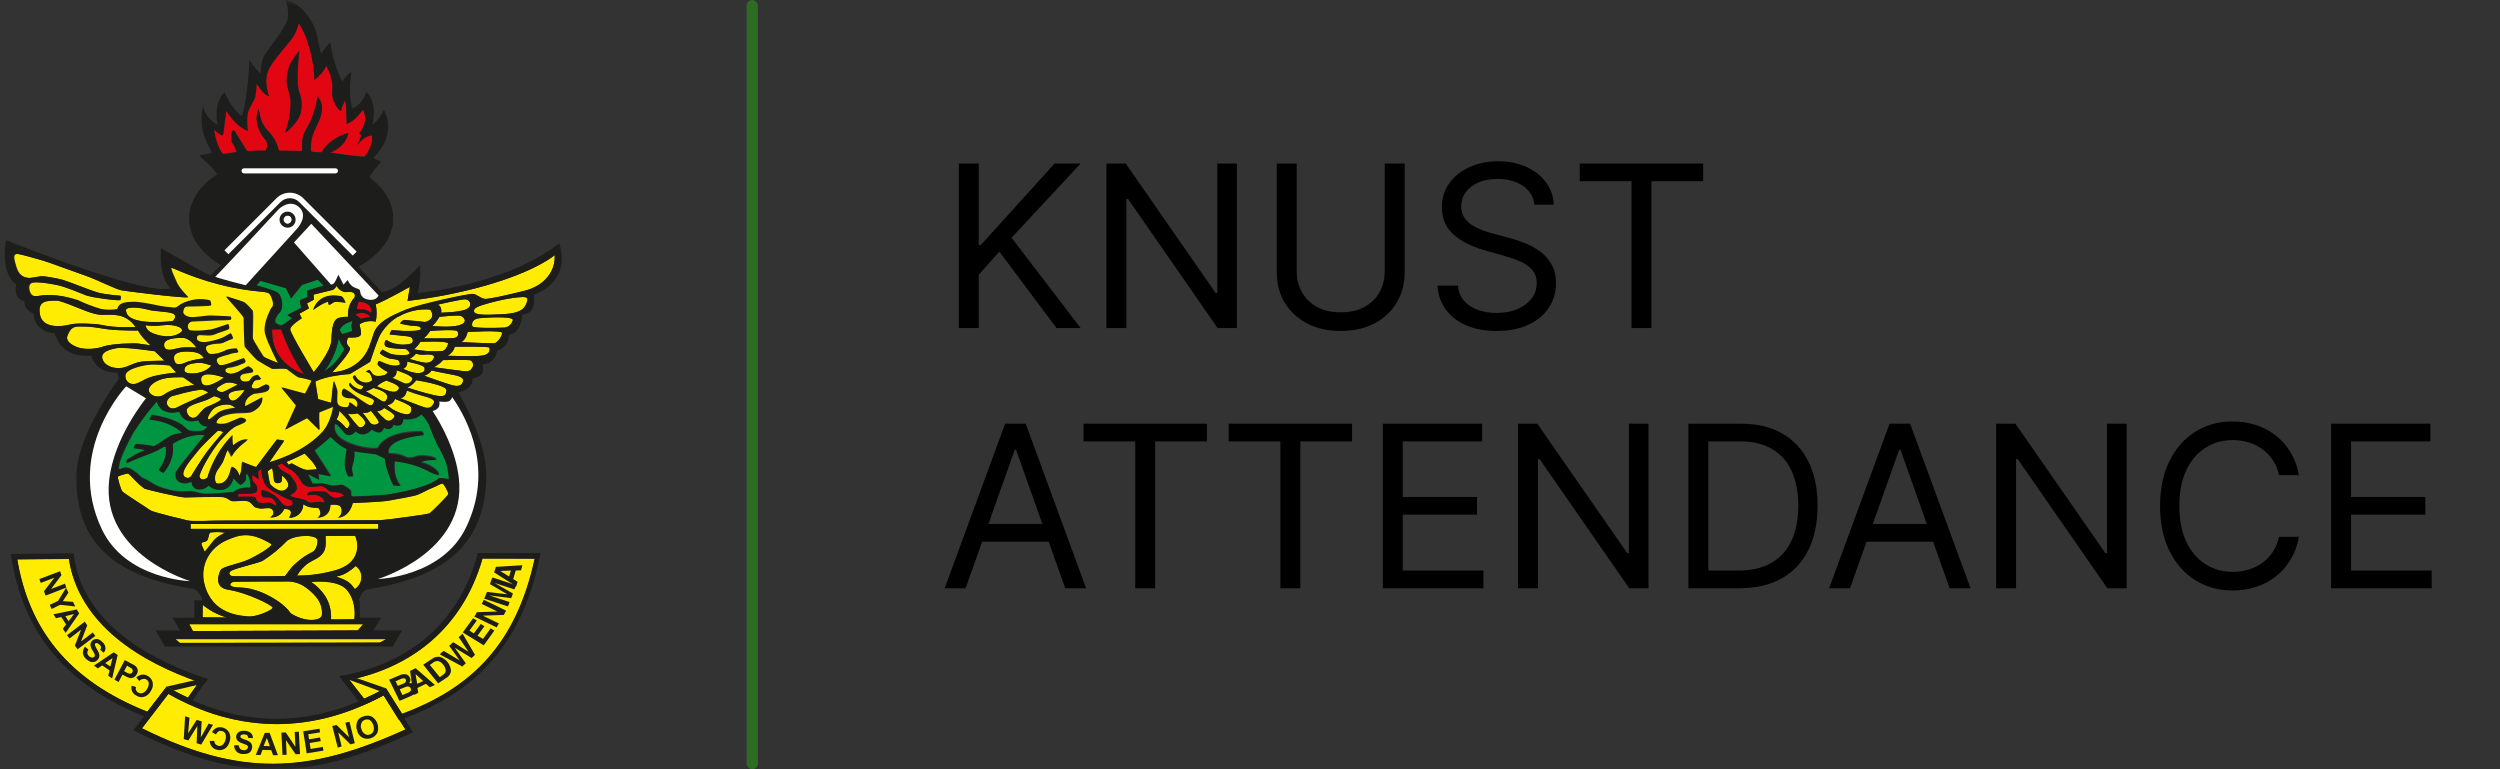 <svg width="221" height="68" viewBox="0 0 221 68" fill="none" xmlns="http://www.w3.org/2000/svg">
<rect x="0" y="0" width="221" height="68" fill="#333333" stroke="none"/>
<mask id="mask0_37_105" style="mask-type:luminance" maskUnits="userSpaceOnUse" x="0" y="0" width="51" height="68">
<path d="M50.557 0H0V68H50.557V0Z" fill="white"/>
</mask>
<g mask="url(#mask0_37_105)">
<path fill-rule="evenodd" clip-rule="evenodd" d="M32.87 11.947C32.586 11.988 32.3 12.11 32.077 12.273C31.873 12.436 31.71 12.619 31.568 12.843C31.71 12.558 31.832 12.273 31.934 11.968C31.975 11.886 31.812 11.866 31.751 11.805C31.832 11.683 32.219 11.113 32.26 10.726C32.321 10.36 32.26 9.993 32.097 9.688C32.097 9.688 31.71 10.156 31.405 10.461C31.181 10.665 30.916 10.828 30.652 10.95C30.652 10.95 30.611 10.177 30.611 9.729C30.591 8.955 30.489 8.874 30.489 8.874C30.489 8.874 30.326 9.24 30.265 9.383C30.204 9.525 30.143 9.81 30.102 9.81C29.899 9.627 29.736 9.403 29.614 9.159C29.227 8.447 29.41 8.141 29.39 7.571C29.329 6.94 29.146 6.35 28.84 5.801C28.718 6.024 28.596 6.248 28.433 6.452C28.25 6.655 28.026 6.859 27.802 7.042C27.762 6.147 27.64 5.251 27.395 4.376C27.192 3.541 26.866 2.748 26.418 2.035C26.317 2.483 26.134 2.91 25.889 3.297C25.442 3.928 24.159 5.271 23.752 6.147C23.243 7.225 23.793 8.528 23.793 8.528C23.569 8.426 23.386 8.284 23.203 8.101C22.999 7.856 22.674 7.388 22.674 7.388C22.674 7.755 22.653 8.141 22.572 8.508C22.47 8.976 22.083 9.423 21.92 9.932C21.758 10.441 21.9 11.581 21.9 11.581C21.554 11.418 21.228 11.194 20.923 10.93C20.577 10.584 20.272 10.217 20.007 9.81C20.007 9.81 19.905 10.441 19.844 10.991C19.763 11.886 19.681 11.968 19.681 11.968C19.539 11.988 18.989 11.54 18.908 11.459C18.908 11.459 19.173 13.067 19.722 13.596C20.129 13.555 20.516 13.494 20.923 13.413C20.801 13.087 20.659 12.782 20.475 12.497C20.353 12.273 20.455 11.459 20.659 11.499C20.76 11.52 21.147 12.273 21.493 12.782C21.595 12.985 21.717 13.148 21.859 13.331C21.941 13.392 22.307 13.27 23.447 13.311C23.549 13.291 23.773 12.761 23.488 12.375C23.182 12.029 22.938 11.601 22.796 11.153C22.511 10.156 22.877 9.586 22.877 9.586C22.877 9.586 22.999 10.624 23.325 11.072C23.63 11.622 23.834 11.622 24.159 12.151C24.404 12.497 24.566 12.904 24.648 13.311L26.724 13.331C26.724 13.331 26.642 12.314 26.866 11.805C27.192 11.113 27.416 10.889 27.619 10.258C27.843 9.688 27.986 9.098 28.067 8.487C28.372 8.833 28.515 9.301 28.454 9.749C28.332 10.502 28.108 10.828 27.884 11.357C27.579 11.968 27.436 12.66 27.497 13.352C27.538 13.453 28.433 13.453 28.433 13.453C28.678 13.006 29.044 12.639 29.471 12.354C29.878 12.069 30.326 11.866 30.794 11.744C30.713 12.151 30.509 12.537 30.204 12.822C29.919 13.107 29.573 13.331 29.186 13.474C29.186 13.474 31.751 13.84 32.219 13.84C32.423 13.575 32.606 13.311 32.728 13.006C32.891 12.66 32.952 12.293 32.87 11.947ZM26.642 9.607C26.561 10.787 25.197 11.744 25.197 11.744C25.523 10.889 25.686 9.973 25.706 9.057C25.726 8.365 25.421 7.938 25.36 7.286C25.319 6.655 25.462 6.045 25.747 5.495C25.971 5.129 26.215 4.783 26.48 4.457C26.48 4.457 26.195 6.798 26.378 7.755C26.48 8.467 26.724 8.426 26.642 9.607Z" fill="#E20613"/>
<path fill-rule="evenodd" clip-rule="evenodd" d="M24.058 29.146C23.976 32.28 26.887 33.094 26.887 33.094C26.887 33.094 25.706 31.649 24.851 29.125C24.566 29.105 24.058 29.146 24.058 29.146Z" fill="#E20613"/>
<path fill-rule="evenodd" clip-rule="evenodd" d="M31.527 27.334C31.527 27.334 31.629 26.703 31.731 26.683C31.832 26.663 32.972 26.724 32.809 27.66C32.443 27.375 31.975 27.273 31.527 27.334Z" fill="#E20613"/>
<path fill-rule="evenodd" clip-rule="evenodd" d="M31.405 27.823C31.588 27.925 31.751 28.047 31.893 28.189C32.178 28.108 32.463 28.047 32.748 28.006C32.423 27.619 31.853 27.558 31.405 27.823Z" fill="#E20613"/>
<path fill-rule="evenodd" clip-rule="evenodd" d="M28.311 42.945C28.901 43.047 28.861 43.332 29.207 43.434C29.593 43.535 30.224 43.434 30.408 43.82C30.082 43.943 29.756 44.085 29.39 43.922C29.024 43.759 28.983 43.454 28.617 43.434C28.25 43.413 27.395 43.393 27.273 43.535C26.927 43.943 27.294 43.698 27.741 43.719C28.433 43.759 28.698 44.227 28.678 44.37C28.678 44.472 28.576 44.329 28.169 44.349C27.762 44.37 27.395 44.533 27.131 44.288C26.866 44.044 25.91 44.024 25.665 43.82C25.523 43.698 26.174 43.596 26.215 43.189C26.276 42.681 25.828 42.314 25.625 41.989C25.218 41.724 24.77 41.602 24.526 41.134L24.892 40.951C25.096 41.113 25.299 41.256 25.523 41.398C25.93 41.602 26.276 41.928 26.5 42.335C26.663 42.681 26.927 43.006 27.375 43.027C27.701 43.027 28.006 43.006 28.311 42.945Z" fill="#E20613"/>
<path fill-rule="evenodd" clip-rule="evenodd" d="M22.877 42.355C22.836 42.131 22.816 41.907 22.836 41.683C22.877 41.582 23.101 41.48 23.101 41.48C23.101 41.48 23.101 42.498 23.589 43.006C23.813 43.23 24.078 43.434 24.383 43.556C24.79 43.821 25.238 44.044 25.686 44.207C25.869 44.248 25.95 44.614 25.767 44.675C25.543 44.777 25.279 44.757 25.055 44.614C24.872 44.451 24.587 44.024 24.281 43.8C23.976 43.576 23.182 43.21 23.101 43.373C23.02 43.535 23.101 43.943 23.345 43.963C23.589 44.004 23.956 43.943 24.098 44.085C24.302 44.248 24.424 44.472 24.444 44.736C24.139 44.574 23.935 44.411 23.752 44.431C23.569 44.451 23.04 44.513 22.857 44.411C22.572 44.227 22.673 44.024 22.531 43.943C22.389 43.861 21.086 43.943 21.025 43.902C20.964 43.861 21.106 43.658 21.106 43.658C21.106 43.658 22.673 43.719 22.694 43.454C22.755 43.19 22.673 42.905 22.45 42.721C22.205 42.477 22.185 42.05 22.266 42.009C22.47 42.111 22.877 42.355 22.877 42.355Z" fill="#E20613"/>
<path fill-rule="evenodd" clip-rule="evenodd" d="M11.153 41.317C11.011 41.297 10.563 41.541 10.543 41.439C10.441 40.808 11.377 39.037 11.825 38.223C12.415 37.246 13.107 36.33 13.861 35.476C14.268 36.88 15.855 36.371 15.855 36.371C16.282 37.653 17.524 37.124 17.524 37.124C17.626 37.47 17.972 37.714 18.338 37.674C18.216 37.938 17.951 38.101 17.667 38.081C17.3 38.101 16.812 38.101 16.649 37.999C16.425 37.857 16.181 37.552 15.916 37.429C14.878 36.819 13.413 36.656 13.413 36.656L13.209 37.063C15.204 37.226 16.12 38.244 16.12 38.244C15.814 38.284 15.509 38.345 15.224 38.447C14.878 38.61 14.553 38.813 14.247 39.037C14.003 39.2 13.698 39.424 13.576 39.424C13.067 39.322 12.558 39.261 12.029 39.221C11.947 39.221 11.805 39.587 11.805 39.587C11.805 39.587 12.965 39.709 12.782 39.791C12.212 40.014 11.683 40.299 11.194 40.645V40.91C11.194 40.91 12.395 40.381 12.761 40.259C13.168 40.116 13.576 39.953 13.983 39.75C14.146 39.648 14.634 39.343 14.654 39.485C14.715 39.892 14.675 40.32 14.512 40.686C14.39 40.991 14.227 41.256 14.023 41.52L14.43 41.785C14.838 41.337 15.102 40.788 15.245 40.197C15.306 39.892 15.306 39.567 15.265 39.241C15.265 39.139 16.079 38.732 16.649 38.569C17.748 38.284 18.094 38.447 18.094 38.447C18.094 38.447 16.791 40.096 16.486 40.462C16.14 40.849 15.835 41.276 15.55 41.704C15.509 41.826 15.428 42.396 15.896 42.599C16.221 42.742 16.608 42.721 16.913 42.538C16.995 42.966 17.117 43.128 17.422 43.21C17.789 43.291 18.175 43.169 18.44 42.884C18.664 43.108 18.989 43.251 19.315 43.271C20.414 43.373 20.638 42.253 20.638 42.253C20.801 42.396 21.188 42.864 21.269 42.823C21.452 42.742 21.615 42.599 21.697 42.436C21.798 42.212 21.697 41.785 21.819 41.846C22.002 41.948 22.185 42.762 22.144 42.986C22.124 43.128 22.165 43.088 22.022 43.088C21.819 43.067 21.595 43.088 21.391 43.128C21.106 43.169 20.862 43.291 20.638 43.474C20.638 43.474 18.582 43.678 18.033 43.617C17.483 43.556 17.28 43.434 16.913 43.393C16.71 43.373 15.916 43.535 14.939 43.271C14.207 43.067 13.922 42.986 13.331 42.599C12.741 42.212 12.639 42.314 12.415 42.07C12.13 41.785 11.805 41.541 11.438 41.358C11.357 41.358 11.255 41.337 11.153 41.317Z" fill="#009540"/>
<path fill-rule="evenodd" clip-rule="evenodd" d="M24.566 25.889C24.933 26.154 25.116 27.172 24.75 27.579C24.383 27.986 24.159 28.454 24.505 28.617C24.851 28.779 24.872 28.779 25.197 28.576C25.421 28.433 25.645 28.271 25.849 28.087L25.421 27.823L26.642 27.192L26.52 26.52L27.212 26.235L27.172 25.665L28.637 25.218L28.108 24.689L26.703 25.157L25.747 26.357L25.299 25.442L23.04 24.79L22.673 25.197C22.653 25.238 24.2 25.604 24.566 25.889Z" fill="#009540"/>
<path fill-rule="evenodd" clip-rule="evenodd" d="M31.161 28.372L31.059 28.779L31.14 29.268L30.265 29.532C30.265 29.532 30.021 29.207 30.041 29.105C30.204 28.84 30.448 28.637 30.733 28.515C31.079 28.393 31.161 28.372 31.161 28.372Z" fill="#009540"/>
<path fill-rule="evenodd" clip-rule="evenodd" d="M29.939 29.919C30.021 30.123 30.102 30.326 30.224 30.509L30.387 30.754L30.448 30.815C30.062 31.629 29.451 32.341 28.678 32.809C29.309 31.954 29.756 30.978 29.939 29.919Z" fill="#009540"/>
<path fill-rule="evenodd" clip-rule="evenodd" d="M27.233 41.887L27.64 42.742C27.64 42.742 28.332 42.721 28.515 42.721C28.698 42.721 29.125 42.925 29.492 42.925C29.858 42.925 30.184 42.803 30.326 42.864C30.469 42.925 31.039 43.271 31.059 43.393C31.079 43.678 31.018 43.902 31.262 43.881C31.507 43.861 33.623 43.8 34.499 43.678C38.488 42.965 38.691 42.273 38.875 42.253C39.16 42.253 39.444 42.294 39.729 42.335C39.729 42.335 39.648 41.236 39.424 40.686C39.221 40.177 38.956 39.689 38.691 39.221C38.427 38.651 38.183 38.06 37.959 37.47C37.796 37.104 37.572 36.798 37.287 36.534C36.656 37.165 35.679 36.941 35.679 36.941C35.659 37.837 34.824 37.45 34.824 37.45C34.58 38.101 33.969 37.714 33.969 37.714C33.705 38.549 32.891 37.877 32.891 37.877C32.097 38.752 31.466 38.04 31.466 38.04C30.815 38.773 30.387 38.081 30.387 38.081C30.387 38.081 29.756 37.328 29.675 37.389C29.532 37.49 29.451 38.182 30.123 38.691C30.713 39.16 32.321 39.709 33.4 39.567C34.153 37.938 37.328 38.101 37.328 38.101L37.491 38.366C33.807 38.773 34.377 40.035 34.377 40.035C35.74 40.055 35.72 40.421 36.208 40.421C36.697 40.421 36.839 40.238 36.982 40.238C38.366 40.177 38.61 40.564 38.61 40.564C37.246 40.564 37.226 40.808 37.226 40.808C38.752 41.256 38.834 41.907 38.834 41.907C38.488 41.846 38.142 41.724 37.857 41.541C36.941 41.093 35.944 40.808 34.906 40.706C34.743 42.273 35.435 42.884 35.435 42.884L34.784 42.843C34.092 41.378 34.031 40.462 34.031 40.462C34.031 40.462 33.339 40.075 33.176 40.075C33.013 40.075 31.324 39.831 31.324 39.831C31.364 40.238 31.324 40.666 31.181 41.052C31.039 41.419 31.242 42.029 31.242 42.029L30.815 42.05C30.57 41.602 30.448 41.093 30.509 40.605C30.632 39.831 30.672 39.628 30.672 39.628C30.408 39.505 30.163 39.363 29.939 39.18C29.634 38.915 29.247 38.549 29.247 38.549C29.247 38.549 28.047 39.628 27.823 39.729C27.823 39.872 28.474 40.767 28.678 41.113C28.881 41.459 29.268 42.029 29.268 42.029L28.148 41.826L28.23 42.335" fill="#009540"/>
<path fill-rule="evenodd" clip-rule="evenodd" d="M14.614 60.856L14.736 60.693L14.756 60.714L14.919 60.815L14.98 60.836C15.204 60.978 15.448 61.1 15.672 61.222L15.876 61.324C16.099 61.446 16.323 61.548 16.547 61.65L16.608 61.691L17.585 60.306C12.497 58.536 7.002 55.279 6.086 49.417L1.526 49.458C2.544 55.503 5.923 60.083 13.026 62.932M33.908 61.467C33.644 61.609 33.379 61.752 33.115 61.874L32.992 61.935C32.687 62.077 32.402 62.22 32.097 62.342L32.016 62.383C29.634 63.441 27.07 63.99 24.465 64.011C21.819 63.99 19.193 63.42 16.771 62.301L16.71 62.281C16.405 62.138 16.12 61.996 15.814 61.853L15.652 61.772C15.387 61.629 15.122 61.487 14.878 61.344L12.538 64.397C16.873 66.535 20.516 67.532 24.119 67.532C27.802 67.532 31.486 66.474 35.842 64.499L35.333 63.706L33.908 61.467ZM42.64 49.377C40.828 55.707 36.127 59.045 30.876 60.103L32.178 61.772C32.443 61.65 32.708 61.528 32.972 61.406L33.115 61.344C33.379 61.222 33.644 61.08 33.908 60.937L34.112 60.836L35.557 63.115C41.826 60.795 45.673 56.826 47.281 49.397L42.64 49.377Z" fill="#FFEC00"/>
<path fill-rule="evenodd" clip-rule="evenodd" d="M15.509 56.501H34.132L33.583 56.806L15.896 56.846" fill="#FFEC00"/>
<path fill-rule="evenodd" clip-rule="evenodd" d="M16.73 55.178H32.097L31.629 55.727L17.056 55.788" fill="#FFEC00"/>
<path fill-rule="evenodd" clip-rule="evenodd" d="M17.911 54.567L20.048 54.587C19.274 54.363 18.542 53.977 17.931 53.468M20.19 52.145C18.949 51.962 19.254 50.924 19.498 50.415C19.661 50.089 21.127 49.865 21.961 49.478C22.714 49.133 24.18 48.257 23.976 48.094C22.083 46.955 21.188 47.28 20.129 47.728C18.542 48.38 17.667 49.967 18.074 51.616C18.745 54.343 21.208 54.445 21.941 54.506C22.674 54.567 24.119 53.936 24.119 53.732C24.119 53.529 21.839 52.389 20.19 52.145ZM20.496 50.435C20.068 50.659 20.394 50.883 20.496 50.924C20.597 50.964 25.075 50.944 25.177 50.924C25.279 50.903 25.645 50.232 26.093 49.865C26.561 49.417 27.11 49.051 27.68 48.766C27.884 48.664 28.087 48.237 28.087 47.789C28.087 47.24 26.215 47.24 25.401 47.789C24.75 48.481 24.017 49.072 23.223 49.58C22.918 49.743 20.923 50.211 20.496 50.435ZM26.866 51.819C26.378 51.514 25.828 51.371 25.258 51.412C25.136 51.412 20.699 51.412 20.597 51.453C20.496 51.493 20.19 51.677 20.496 51.84C20.923 52.063 21.697 51.738 23.304 52.45C24.017 52.776 25.116 53.366 25.726 54.241C27.09 55.096 28.474 54.872 28.474 54.343C28.515 53.793 28.332 53.244 27.965 52.816C27.64 52.409 27.273 52.084 26.866 51.819ZM26.256 50.883C27.416 50.883 28.576 50.72 29.695 50.394C32.341 49.601 31.446 47.362 31.364 47.362L28.779 47.382C28.718 47.586 28.942 48.318 28.576 48.848C28.209 49.377 27.66 49.478 27.131 49.865C26.785 50.15 26.48 50.496 26.256 50.883ZM31.446 50.048C31.385 50.048 31.242 50.272 30.672 50.618C30.102 50.964 29.736 50.924 29.736 50.985C29.736 51.046 30.143 51.107 30.632 51.371C31.12 51.636 31.303 52.084 31.364 52.084C31.731 51.84 31.954 51.432 31.934 50.985C31.934 50.598 31.731 50.252 31.446 50.048ZM27.497 51.432C27.986 51.758 28.413 52.185 28.739 52.674C29.125 53.285 29.309 54.017 29.268 54.75L31.324 54.73C31.324 54.73 31.588 53.183 30.632 52.104C29.797 51.168 27.497 51.432 27.497 51.432Z" fill="#FFEC00"/>
<path fill-rule="evenodd" clip-rule="evenodd" d="M18.623 47.057C18.46 47.077 18.46 47.484 18.359 47.688C18.257 47.891 18.033 47.891 17.85 47.952C17.687 48.013 18.094 48.766 18.094 48.766C18.094 48.766 18.44 48.319 18.867 47.789C19.193 47.382 19.905 47.077 19.905 47.077C19.478 47.016 19.051 47.016 18.623 47.057ZM16.852 46.751H33.44V46.324H16.852" fill="#FFEC00"/>
<path fill-rule="evenodd" clip-rule="evenodd" d="M11.296 41.846C11.398 41.846 11.642 42.172 11.988 42.498C12.232 42.762 12.497 42.986 12.782 43.19C12.924 43.251 15.855 43.963 16.384 43.963C16.71 43.963 19.335 43.861 19.763 43.943C20.19 44.024 20.231 44.248 20.557 44.289C20.882 44.329 21.758 44.146 22.063 44.37C22.368 44.594 22.409 44.797 22.633 44.858C22.816 44.919 23.02 44.96 23.223 44.94C23.508 44.919 23.915 44.838 24.058 45.021C24.22 45.184 24.22 45.449 24.037 45.611C23.996 45.652 23.935 45.693 23.854 45.713C24.383 45.795 24.912 45.489 25.116 44.981C26.154 44.96 25.543 45.754 25.543 45.754C26.195 45.795 26.764 45.306 26.805 44.655C26.805 44.614 26.805 44.594 26.805 44.553C27.212 44.838 27.558 44.879 28.128 44.879C28.617 45.469 28.067 45.754 28.067 45.754C29.288 45.673 29.207 44.614 29.207 44.614C29.492 44.574 29.777 44.594 30.041 44.696C30.285 44.981 30.265 45.408 29.98 45.673C29.939 45.713 29.899 45.734 29.858 45.754C30.957 45.673 31.181 44.451 31.181 44.451C31.181 44.451 33.603 44.37 34.336 44.248C35.394 44.044 36.575 43.861 36.921 43.719C37.511 43.474 37.755 43.291 38.183 43.128C38.61 42.966 39.017 42.681 39.139 42.742C39.261 42.803 39.668 43.535 39.628 43.678C39.587 43.821 38.142 45.266 37.979 45.367C37.816 45.469 33.908 45.978 33.603 45.978C33.298 45.978 19.193 46.019 19.193 46.019C19.193 46.019 16.995 46.1 16.629 46.019C16.262 45.937 13.494 45.266 13.311 45.123C13.128 44.981 10.93 43.597 10.807 43.434C10.685 43.271 10.38 42.253 10.421 42.151C10.461 42.05 11.174 41.867 11.296 41.846Z" fill="#FFEC00"/>
<path fill-rule="evenodd" clip-rule="evenodd" d="M23.671 41.622C23.65 41.704 23.834 41.5 24.058 41.378C24.139 41.419 24.2 42.375 24.241 42.477C24.281 42.62 24.424 42.721 24.566 42.701C24.912 42.681 24.933 42.518 24.933 42.314C24.933 42.212 24.933 42.111 24.953 42.029C24.953 42.029 25.726 42.62 25.442 43.067C24.912 43.882 23.915 42.823 23.915 42.823C23.813 42.66 23.671 41.622 23.671 41.622Z" fill="#FFEC00"/>
<path fill-rule="evenodd" clip-rule="evenodd" d="M16.364 42.172C16.791 42.436 16.995 41.948 16.995 41.948C16.995 41.948 17.829 40.564 18.277 39.953C18.725 39.343 19.743 38.182 19.743 38.182C19.62 38.121 19.478 38.081 19.356 38.06C19.254 38.06 19.173 38.121 19.132 38.182C19.132 38.182 17.829 39.424 17.483 39.892C17.137 40.36 15.753 41.805 16.364 42.172Z" fill="#FFEC00"/>
<path fill-rule="evenodd" clip-rule="evenodd" d="M28.169 36.493L29.431 35.984C29.431 35.984 29.227 37.511 28.352 38.366C26.622 40.197 23.773 40.93 23.773 40.93L25.096 39.017L24.444 38.915L22.612 41.337C22.612 41.337 22.674 41.378 22.47 41.317C22.266 41.256 21.371 40.889 21.371 40.889C21.371 40.889 21.33 41.459 21.289 41.704C21.269 41.846 21.208 41.989 21.127 42.131C20.862 41.358 20.414 41.337 20.414 41.337C20.068 43.169 19.071 42.782 19.071 42.782C18.745 42.335 19.152 41.663 19.152 41.663C19.335 41.419 19.478 41.175 19.641 40.93C19.763 40.686 20.027 39.79 20.109 39.831C20.19 39.872 20.435 40.401 20.435 40.401C20.821 39.648 21.859 38.936 21.859 38.936C21.228 38.793 20.557 39.444 20.557 39.444C20.475 39.261 20.496 38.529 20.496 38.529C19.458 39.587 18.705 40.869 18.297 42.294C17.605 42.721 17.585 42.151 17.585 42.151C17.768 41.358 19.01 39.363 19.722 38.691C19.722 38.691 20.394 37.898 20.862 37.694C21.31 37.49 21.839 37.348 21.676 37.165C21.493 37.002 21.228 36.941 21.005 37.063C20.781 37.145 20.109 37.47 19.885 37.511C19.681 37.552 18.969 37.613 19.091 37.348C19.254 36.961 19.559 36.839 19.865 36.737C20.312 36.595 20.781 36.534 21.249 36.534C21.859 36.514 22.124 36.534 22.45 36.33C23.304 35.822 23.121 35.191 23.121 35.191C22.877 35.313 21.615 35.984 21.615 35.984C21.534 35.15 22.45 34.824 22.45 34.824C22.45 34.824 23.63 34.722 23.712 34.499C23.915 34.112 23.447 34.051 23.447 34.051C23.243 34.132 23.06 34.234 22.877 34.336C22.612 34.478 22.083 34.458 22.205 34.173C22.328 33.888 22.409 33.623 22.735 33.603L23.04 33.583L22.735 33.216C22.572 33.216 22.409 33.277 22.266 33.379C22.124 33.522 22.063 33.725 21.9 33.766C21.737 33.807 21.33 33.868 21.228 33.623C21.127 33.461 21.188 33.237 21.371 33.135C21.391 33.115 21.432 33.115 21.473 33.094C21.717 32.992 22.287 32.992 22.328 32.911C22.368 32.667 21.88 32.443 21.88 32.443C21.635 32.565 21.412 32.687 21.188 32.83C20.923 32.992 20.638 33.094 20.333 33.115C20.211 33.094 19.865 33.053 19.865 32.809C19.865 32.504 20.435 32.484 20.496 32.484C20.74 32.423 20.984 32.361 21.208 32.26C21.371 32.178 21.656 32.097 21.656 32.056C21.635 31.934 21.574 31.812 21.493 31.731C21.452 31.731 20.801 31.975 20.618 32.016C20.435 32.056 19.478 32.484 19.295 32.28C19.112 32.097 18.949 31.771 19.356 31.608C19.641 31.507 19.946 31.405 20.231 31.344C20.414 31.262 20.597 31.222 20.801 31.201C21.005 31.181 21.045 31.222 20.984 31.1C20.923 30.977 20.903 30.855 20.821 30.855C20.536 30.855 20.251 30.896 19.987 30.977C19.743 31.1 19.478 31.201 19.213 31.283C19.091 31.283 18.542 31.446 18.359 31.262C18.175 31.079 17.992 30.693 18.359 30.55C18.664 30.448 18.969 30.387 19.295 30.387C19.498 30.387 19.681 30.347 19.865 30.245C20.068 30.143 20.292 30.041 20.536 29.98C20.597 29.98 20.373 29.512 20.333 29.512C20.292 29.512 19.804 29.838 19.498 29.96C19.03 30.123 18.542 30.245 18.053 30.306C17.809 30.306 17.341 30.245 17.361 29.939C17.382 29.655 17.585 29.614 17.768 29.634C17.951 29.634 18.643 29.736 18.969 29.573C19.295 29.41 20.211 29.166 20.231 29.085C20.251 29.003 20.17 28.698 20.129 28.698C20.089 28.698 18.867 29.146 18.603 29.186C18.155 29.247 17.707 29.288 17.259 29.288C16.873 29.268 16.649 29.309 16.588 29.044C16.506 28.8 16.649 28.535 16.893 28.454C16.913 28.454 16.934 28.433 16.975 28.433L19.173 28.332C19.519 28.311 20.414 28.332 20.414 28.25C20.414 28.169 20.374 28.026 20.312 28.026C20.272 28.026 18.786 27.945 18.501 27.945C18.216 27.945 17.158 28.128 16.791 28.087C16.425 28.047 16.12 27.843 16.14 27.619C16.16 27.395 16.262 27.11 16.527 27.11C16.812 27.11 18.643 27.07 18.643 27.009C18.643 26.948 18.603 26.663 18.521 26.602C18.114 26.5 17.687 26.48 17.28 26.52C16.812 26.581 16.344 26.724 15.937 26.948C15.692 27.131 15.591 27.233 15.407 27.253C14.858 27.212 14.329 27.151 13.8 27.029C13.311 26.927 12.09 26.683 11.622 26.744C10.299 26.744 10.38 27.375 10.38 27.375C9.912 27.456 9.424 27.456 8.935 27.375C8.223 27.172 7.531 26.907 6.859 26.581C4.539 25.747 3.419 26.235 3.216 26.174C2.992 26.215 2.768 26.072 2.687 25.849C2.524 25.441 2.544 25.034 2.972 24.973C3.399 24.912 4.152 25.014 5.007 25.177C5.862 25.34 7.124 25.91 7.673 26.113C8.223 26.317 10.604 26.622 10.665 26.52C10.726 26.418 10.706 26.134 10.665 26.134C10.624 26.134 9.301 26.052 8.569 25.828C7.836 25.604 6.167 24.912 5.577 24.749C4.987 24.587 3.928 24.403 3.643 24.424C3.358 24.444 2.687 24.607 2.524 24.566C2.361 24.526 1.771 24.546 1.486 23.671C1.201 22.796 1.16 22.429 1.567 22.45C1.974 22.47 3.501 22.958 3.847 23.04C4.172 23.121 6.92 24.139 7.694 24.403C8.467 24.668 10.319 25.584 10.767 25.665C11.215 25.747 16.242 26.378 16.669 26.276C16.669 26.276 15.876 25.503 15.631 24.933C15.387 24.363 15.061 23.691 15.184 23.671C15.326 23.65 17.422 24.77 20.516 25.401C23.61 26.032 23.752 25.543 24.058 26.317C24.363 27.09 24.078 27.11 23.976 27.334C23.874 27.558 23.284 28.678 23.488 29.492C23.691 30.306 24.627 32.097 24.627 32.097C24.627 32.097 23.427 31.649 23.304 31.507C23.203 31.364 22.409 30.082 22.368 29.939C22.328 29.797 22.45 27.64 22.348 27.456C22.144 27.212 21.92 26.968 21.676 26.764C21.554 26.642 20.373 26.317 20.292 26.276C20.211 26.235 20.068 26.174 20.089 26.256C20.109 26.337 21.615 27.945 21.615 28.087C21.615 28.23 21.656 30.53 21.717 30.631C21.778 30.733 22.694 31.71 22.796 31.812C22.897 31.914 24.058 32.565 24.119 32.585C24.18 32.606 25.319 32.524 25.421 32.606C25.523 32.687 26.357 33.318 26.439 33.339C26.52 33.359 27.64 33.542 27.599 33.664C27.558 33.786 27.029 34.804 27.029 34.804L24.933 34.234L26.235 35.822L25.258 37.959L27.192 36.941L28.271 37.999" fill="#FFEC00"/>
<path fill-rule="evenodd" clip-rule="evenodd" d="M20.292 35.252C20.74 35.903 21.635 34.478 21.635 34.478C21.635 34.478 19.743 34.458 20.292 35.252ZM21.005 34.01C21.005 34.01 20.312 33.623 19.743 33.949C19.173 34.275 18.989 34.438 19.335 34.6C19.681 34.763 19.783 34.641 20.353 34.356C20.923 34.051 21.005 34.01 21.005 34.01ZM17.789 33.684C17.972 34.722 19.783 33.379 19.783 33.379C19.783 33.379 17.585 32.545 17.789 33.684ZM18.684 32.321C18.684 32.321 17.931 32.016 17.443 32.077C16.954 32.138 16.283 32.199 16.303 32.748C16.323 33.074 17.198 33.094 17.789 32.891C18.135 32.789 18.44 32.606 18.684 32.321ZM18.013 31.69C18.013 31.69 17.85 31.242 17.178 31.14C16.669 31.059 15.245 30.957 15.367 31.731C15.489 32.504 16.099 32.178 16.629 31.975C17.076 31.812 17.544 31.731 18.013 31.69ZM17.361 30.733C17.361 30.733 16.771 29.899 16.221 29.878C15.672 29.858 14.471 29.878 14.492 30.489C14.512 31.059 15.041 30.957 15.672 30.794C16.303 30.631 17.361 30.733 17.361 30.733ZM15.998 29.37C16.364 29.085 15.652 28.596 14.308 28.759C13.84 28.82 13.352 28.82 12.863 28.759C12.863 28.759 12.884 29.186 13.454 29.451C14.023 29.716 15.204 29.98 15.998 29.37ZM15.265 28.372C15.265 28.372 15.652 28.047 15.407 27.782C15.163 27.517 13.677 27.538 13.128 27.375C12.354 27.151 10.909 27.009 11.153 27.538C11.377 28.881 15.265 28.372 15.265 28.372Z" fill="#FFEC00"/>
<path fill-rule="evenodd" clip-rule="evenodd" d="M9.016 28.739C10.278 29.024 11.988 28.901 11.988 28.901C11.642 28.372 11.113 28.006 10.482 27.884C9.485 27.721 9.2 27.945 8.386 27.741C7.49 27.538 5.556 26.561 5.007 26.561C4.091 26.561 3.318 26.581 3.541 27.802C3.765 29.024 5.353 28.901 6.289 28.678C6.879 28.535 8.589 28.657 9.016 28.739Z" fill="#FFEC00"/>
<path fill-rule="evenodd" clip-rule="evenodd" d="M12.192 30.367C12.558 30.408 13.311 30.53 13.311 30.53C13.311 30.53 12.945 30.184 12.619 29.817C12.456 29.634 12.314 29.431 12.192 29.207C12.192 29.207 12.11 29.247 10.482 29.186C8.854 29.125 8.589 28.84 7.002 28.861C6.432 28.861 6.208 29.064 5.963 29.675C5.719 30.285 6.717 30.693 7.205 30.794C7.856 30.896 8.528 30.835 9.159 30.611C9.851 30.387 11.805 30.306 12.192 30.367Z" fill="#FFEC00"/>
<path fill-rule="evenodd" clip-rule="evenodd" d="M12.558 31.954C13.026 31.893 14.553 31.873 14.553 31.873L13.698 31.039C13.698 31.039 11.092 30.652 10.38 30.754C9.362 30.916 8.711 31.283 9.2 31.995C9.505 32.463 10.441 32.708 11.174 32.402C11.764 32.178 12.069 32.016 12.558 31.954Z" fill="#FFEC00"/>
<path fill-rule="evenodd" clip-rule="evenodd" d="M15.591 32.952L15.021 32.321C15.021 32.321 13.738 32.158 13.067 32.26C12.273 32.382 11.316 32.667 11.153 33.033C10.93 33.501 11.398 34.193 12.171 33.888C12.863 33.603 12.761 33.501 13.657 33.257C14.288 33.094 14.939 32.992 15.591 32.952Z" fill="#FFEC00"/>
<path fill-rule="evenodd" clip-rule="evenodd" d="M17.178 34.031L16.201 33.359C16.201 33.359 14.878 33.277 14.105 33.583C13.331 33.888 12.843 34.458 13.372 34.865C13.677 35.089 14.084 35.13 14.43 34.926C14.838 34.641 15.306 34.417 15.794 34.295C16.242 34.173 16.71 34.092 17.178 34.031Z" fill="#FFEC00"/>
<path fill-rule="evenodd" clip-rule="evenodd" d="M17.87 34.438C17.3 34.499 16.751 34.621 16.201 34.763C15.489 34.967 15.184 35.008 15.082 35.089C14.98 35.17 14.512 35.537 14.899 35.944C15.285 36.351 15.814 35.923 16.14 35.781C16.466 35.639 18.399 34.763 18.42 34.702C18.44 34.641 17.87 34.438 17.87 34.438Z" fill="#FFEC00"/>
<path fill-rule="evenodd" clip-rule="evenodd" d="M19.519 35.313C19.559 35.17 18.928 35.007 18.928 35.007C18.664 35.15 18.399 35.292 18.135 35.394C17.158 35.72 16.405 35.903 16.506 36.371C16.629 36.9 17.117 37.145 17.504 36.697C17.911 36.229 18.053 36.045 18.318 35.944C18.603 35.842 19.478 35.455 19.519 35.313Z" fill="#FFEC00"/>
<path fill-rule="evenodd" clip-rule="evenodd" d="M20.292 35.761C20.068 35.72 19.132 35.72 18.705 36.29C18.236 36.9 18.359 37.084 18.46 37.063C18.623 37.023 18.989 36.656 19.254 36.473C19.743 36.127 20.801 36.045 20.801 36.045C20.659 35.923 20.496 35.822 20.292 35.761Z" fill="#FFEC00"/>
<path fill-rule="evenodd" clip-rule="evenodd" d="M31.222 25.849C30.957 25.726 30.672 25.828 30.509 25.808C30.204 25.747 29.919 25.543 29.777 25.258C29.777 25.258 29.573 25.584 29.39 25.625C29.064 25.706 27.721 26.032 27.721 26.032L27.762 26.48L27.151 26.805L27.314 27.253L26.48 27.721L26.683 28.128C26.683 28.128 25.665 28.739 25.665 29.105C25.665 29.471 27.741 32.891 27.741 32.891C27.741 32.891 29.288 31.1 29.309 30.041C29.329 28.983 29.451 28.189 30.041 28.067C30.632 27.945 30.774 28.006 30.774 28.006C30.754 27.314 30.855 26.826 31.364 26.276C31.344 26.296 31.507 25.991 31.222 25.849ZM29.695 26.683C29.431 26.703 29.329 26.887 29.146 26.948C28.963 27.009 29.085 26.703 28.983 26.683C28.983 26.683 28.576 26.744 27.68 27.416C27.68 27.416 28.047 25.808 30.123 26.215C30.326 26.235 30.53 26.785 30.53 26.785C30.265 26.724 29.98 26.703 29.695 26.683Z" fill="#FFEC00"/>
<path fill-rule="evenodd" clip-rule="evenodd" d="M25.34 40.828L25.523 41.093C25.523 41.093 25.767 40.951 25.828 40.971C25.889 40.991 26.785 41.541 27.151 41.541C27.517 41.541 28.026 41.48 28.026 41.48C27.925 41.236 27.782 41.012 27.619 40.808C27.436 40.645 27.009 40.116 26.927 40.096C26.093 40.523 25.34 40.828 25.34 40.828Z" fill="#FFEC00"/>
<path fill-rule="evenodd" clip-rule="evenodd" d="M29.268 35.598L28.128 35.272L27.884 33.725C28.861 33.176 30.937 33.054 30.937 33.054L32.728 31.975C32.728 31.975 33.216 30.489 33.522 29.777C33.827 29.064 34.743 28.148 35.333 27.925C36.147 27.477 37.104 27.273 38.04 27.355C38.651 28.23 37.592 28.454 37.592 28.454C37.592 28.454 35.883 28.271 35.72 28.271C35.638 28.271 35.313 28.556 35.414 28.596C35.72 28.678 36.045 28.739 36.371 28.779C36.636 28.8 37.206 28.779 37.206 29.003C37.348 29.288 36.147 29.248 35.72 29.248C35.577 29.248 34.621 29.166 34.621 29.166C34.539 29.288 34.478 29.41 34.438 29.532C34.438 29.594 36.086 29.675 36.29 29.777C36.534 29.878 36.615 30.306 36.249 30.387C35.883 30.469 35.496 30.489 35.13 30.408C34.417 30.306 34.254 30.041 34.132 30.062C34.01 30.082 33.949 30.428 34.051 30.57C34.234 30.815 35.7 30.835 35.822 30.835C35.944 30.835 36.249 31.12 36.188 31.242C36.127 31.364 35.944 31.385 35.557 31.385C35.211 31.385 34.885 31.364 34.56 31.283C34.295 31.161 34.051 31.039 33.807 30.896C33.807 30.896 33.542 31.181 33.583 31.222C33.827 31.446 34.132 31.588 34.458 31.69C34.702 31.71 34.946 31.751 35.191 31.812C35.252 31.853 35.455 32.199 35.272 32.26C35.089 32.321 34.865 32.362 34.417 32.239C33.969 32.117 33.623 31.914 33.522 31.914C33.42 31.914 33.339 32.199 33.42 32.26C33.664 32.504 33.969 32.728 34.295 32.87C34.214 33.033 34.071 33.135 33.908 33.176C33.623 33.237 33.155 33.298 32.952 33.054C32.748 32.809 32.708 32.687 32.647 32.687C32.545 32.728 32.443 32.769 32.362 32.85C32.382 32.87 32.687 32.891 32.769 33.094C32.85 33.298 32.972 33.542 32.87 33.644C32.687 33.786 32.443 33.847 32.219 33.807C31.507 33.664 31.466 33.176 31.385 33.176C31.385 33.176 31.161 33.216 31.222 33.359C31.303 33.583 31.466 33.766 31.649 33.908C31.893 34.071 32.178 34.071 32.117 34.193C32.056 34.316 31.954 34.478 31.792 34.417C31.12 34.193 30.957 33.807 30.957 33.807C30.957 33.807 30.876 33.969 30.916 34.071C30.957 34.173 31.242 34.519 31.893 34.824C32.545 35.13 33.216 35.191 33.074 35.537C32.972 35.801 32.891 35.862 32.667 35.801C32.443 35.74 31.629 35.15 31.324 34.926C31.039 34.702 30.733 34.499 30.408 34.336C30.326 34.336 30.102 34.824 30.408 35.028C30.713 35.231 31.14 35.15 31.262 35.191C31.547 35.272 31.69 35.577 31.608 35.842C31.588 35.903 31.568 35.944 31.527 35.984C31.527 35.984 30.977 35.537 30.916 35.557C30.855 35.577 30.957 35.964 30.652 35.984C30.347 36.005 29.899 35.923 29.838 35.598C29.777 35.272 29.878 34.682 29.817 34.458C29.756 34.234 29.532 33.664 29.532 33.664C29.532 33.664 29.41 34.356 29.39 34.723C29.37 35.089 29.268 35.598 29.268 35.598Z" fill="#FFEC00"/>
<path fill-rule="evenodd" clip-rule="evenodd" d="M32.586 30.774C31.649 32.911 29.37 32.911 29.37 32.911C29.37 32.911 31.079 31.079 30.937 30.774C30.855 30.591 30.469 30.448 30.774 29.838C31.344 29.858 31.914 29.838 31.914 29.492C31.914 28.963 31.71 28.718 31.832 28.637C32.239 28.393 32.748 28.332 33.216 28.433C33.318 27.925 33.318 27.416 33.216 26.907C34.214 26.5 36.229 25.36 36.229 25.36L36.025 26.602C38.345 26.337 40.625 25.889 42.884 25.258C47.504 23.935 49.031 22.551 49.031 22.551C49.133 23.874 48.217 25.279 46.344 25.727C44.472 26.195 43.454 26.398 42.966 26.439C42.538 26.459 42.172 25.991 41.765 25.991C41.358 25.991 37.206 26.866 35.923 27.375C34.641 27.884 33.359 28.454 33.033 29.532C32.891 29.96 32.748 30.367 32.586 30.774Z" fill="#FFEC00"/>
<path fill-rule="evenodd" clip-rule="evenodd" d="M38.997 27.64C38.997 27.64 40.462 27.619 41.134 27.375C41.805 27.131 41.622 26.541 41.175 26.459C40.869 26.418 38.712 26.927 38.712 26.927C38.712 26.927 39.099 27.11 38.997 27.64ZM40.584 28.759C41.378 28.535 41.113 28.108 40.767 27.925C40.544 27.823 38.854 28.006 38.854 28.006C38.691 28.311 38.468 28.576 38.223 28.82C38.223 28.82 39.77 28.983 40.584 28.759ZM40.096 29.878C40.544 29.838 40.605 29.451 40.401 29.247C40.238 29.085 38.02 29.247 38.02 29.247C37.877 29.492 37.674 29.716 37.45 29.899C37.45 29.899 39.648 29.919 40.096 29.878ZM39.119 31.039C39.322 31.018 39.567 30.672 39.607 30.387C39.648 30.102 37.165 30.224 37.165 30.224C37.022 30.469 36.819 30.693 36.595 30.896C37.429 31.039 38.284 31.1 39.119 31.039ZM38.345 31.649C38.468 31.303 37.877 31.324 37.491 31.364C37.246 31.385 37.002 31.344 36.758 31.262C36.595 31.446 36.412 31.608 36.188 31.731C36.188 31.731 37.145 32.016 37.491 32.056C37.857 32.117 38.223 31.995 38.345 31.649ZM37.084 32.972C37.491 32.931 37.572 32.769 37.531 32.504C37.491 32.239 35.984 31.954 35.984 31.954C36.045 32.219 35.903 32.484 35.638 32.586C35.638 32.606 36.473 33.054 37.084 32.972ZM36.453 33.522C36.595 33.176 35.048 32.708 35.048 32.708C35.048 32.708 35.13 33.257 34.641 33.359C34.641 33.359 35.496 33.746 35.7 33.847C35.984 33.969 36.33 33.827 36.453 33.522ZM35.252 34.356C35.435 34.051 34.153 33.644 34.153 33.644C33.847 33.746 33.562 33.908 33.318 34.132C33.684 34.316 34.071 34.458 34.458 34.58C34.845 34.661 35.069 34.661 35.252 34.356ZM34.234 35.211C34.438 34.6 33.013 34.295 33.013 34.295C32.809 34.438 32.586 34.519 32.341 34.58C32.341 34.58 32.972 34.946 33.359 35.191C33.807 35.476 34.051 35.72 34.234 35.211ZM30.001 36.33C30.001 36.595 29.899 36.86 29.756 37.084C30.021 37.246 30.265 37.45 30.469 37.694C30.693 38.02 30.794 37.857 30.916 37.572C31.039 37.287 30.001 36.33 30.001 36.33ZM31.608 36.534C31.324 36.615 31.039 36.636 30.754 36.575C30.754 36.575 31.405 37.429 31.67 37.694C31.873 37.898 32.178 37.735 32.3 37.45C32.423 37.165 31.608 36.534 31.608 36.534ZM32.036 36.473C32.036 36.473 32.443 36.982 32.667 37.307C32.809 37.552 33.135 37.633 33.359 37.491C33.4 37.47 33.44 37.429 33.481 37.389C33.603 37.267 32.789 36.33 32.789 36.33C32.586 36.493 32.3 36.554 32.036 36.473ZM33.969 36.066C33.807 36.249 33.583 36.351 33.339 36.351C33.562 36.615 33.807 36.86 34.071 37.084C34.438 37.368 34.784 37.043 34.885 36.819C34.987 36.595 33.949 36.066 33.969 36.066ZM34.926 35.272C34.824 35.577 34.56 35.781 34.234 35.822C34.682 36.249 35.252 36.534 35.883 36.636C36.33 36.697 36.412 36.351 36.371 36.066C36.33 35.781 34.926 35.292 34.926 35.272ZM37.226 34.967C36.799 34.845 36.371 34.702 35.964 34.539C35.964 34.539 35.923 35.13 35.394 35.231C35.394 35.231 36.554 35.679 37.145 35.903C37.735 36.127 38.06 36.208 38.325 35.761C38.59 35.313 37.959 35.17 37.226 34.967ZM36.799 33.623C36.595 33.908 36.33 34.112 36.025 34.275C36.025 34.275 37.45 34.743 38.386 34.946C39.322 35.15 39.404 34.987 39.485 34.539C39.546 34.031 36.799 33.623 36.799 33.623ZM39.953 33.115C39.444 33.033 38.142 32.748 38.142 32.748C38.142 32.748 38.081 33.013 37.511 33.216C37.511 33.216 38.915 33.725 39.77 33.99C40.625 34.254 40.828 34.031 40.951 33.705C41.073 33.379 40.483 33.196 39.953 33.115ZM41.622 31.853C41.459 31.792 39.18 31.832 39.18 31.832C38.956 32.097 38.671 32.3 38.366 32.463C38.468 32.484 40.36 32.728 40.991 32.809C41.622 32.891 41.704 32.606 41.826 32.423C41.887 32.219 41.826 31.975 41.622 31.853ZM40.218 30.652C40.116 30.998 39.892 31.283 39.567 31.446C39.567 31.446 42.029 31.547 42.701 31.425C43.373 31.303 43.312 30.835 43.251 30.713C43.21 30.611 40.218 30.652 40.218 30.652ZM41.358 29.349C41.358 29.349 41.236 29.98 40.808 30.245C40.808 30.245 43.413 30.367 43.719 30.347C44.024 30.326 44.451 29.695 44.431 29.431C44.411 29.166 41.358 29.349 41.358 29.349ZM42.396 28.128C41.744 28.189 41.683 28.637 41.765 28.84C41.846 29.044 44.085 28.983 44.492 28.963C44.899 28.983 45.245 28.698 45.347 28.311C45.469 27.904 42.681 28.108 42.396 28.128ZM46.242 26.256C45.856 26.256 44.492 26.398 42.721 26.948C42.294 27.07 41.907 27.253 41.907 27.456C41.887 27.843 42.681 27.863 44.411 27.782C46.141 27.701 46.426 27.233 46.629 26.642C46.711 26.378 46.629 26.256 46.242 26.256Z" fill="#FFEC00"/>
<path fill-rule="evenodd" clip-rule="evenodd" d="M33.908 61.467C33.339 61.772 32.769 62.057 32.178 62.301L31.995 62.383L29.98 59.777L30.367 59.696C35.7 58.719 40.421 55.483 42.192 49.072L42.233 48.888H47.789L47.728 49.173C46.141 56.989 42.05 61.243 35.455 63.604L35.272 63.665M35.537 63.095C41.806 60.775 45.652 56.806 47.26 49.377H42.66C40.849 55.707 36.147 59.044 30.896 60.103L32.199 61.772C32.769 61.507 33.339 61.222 33.908 60.917L34.112 60.815L35.537 63.095ZM42.457 49.377V49.133Z" fill="#1D1D1B"/>
<path fill-rule="evenodd" clip-rule="evenodd" d="M13.026 63.441C5.556 60.53 1.995 55.625 0.997 49.255L0.957 48.97L6.513 48.909L6.533 49.112C7.307 54.892 12.863 58.169 18.053 59.92L18.359 60.022L16.771 62.26L16.588 62.179C16.018 61.914 15.428 61.609 14.858 61.283L13.189 63.482M13.026 62.912L14.614 60.856L14.736 60.693L14.919 60.795C15.489 61.121 16.038 61.406 16.608 61.67L17.585 60.286C12.497 58.515 7.002 55.259 6.086 49.397L1.526 49.438C2.544 55.503 5.902 60.083 13.026 62.912Z" fill="#1D1D1B"/>
<path fill-rule="evenodd" clip-rule="evenodd" d="M12.049 64.683L11.784 64.56L14.593 60.876L14.715 60.714L14.899 60.815C18.094 62.667 21.289 63.543 24.424 63.543C27.619 63.543 30.754 62.647 33.847 60.958L34.051 60.856L36.514 64.723L36.269 64.845C31.771 66.921 27.945 68.041 24.098 68.041C20.333 68 16.547 66.942 12.049 64.683ZM24.119 67.512C27.802 67.512 31.486 66.453 35.842 64.479L33.929 61.467C30.855 63.115 27.68 64.011 24.485 64.011C21.31 64.011 18.094 63.156 14.899 61.324L12.558 64.377C16.873 66.514 20.496 67.512 24.119 67.512Z" fill="#1D1D1B"/>
<path fill-rule="evenodd" clip-rule="evenodd" d="M14.736 60.693L18.053 59.94L18.359 60.042L18.135 60.388L15.346 61.039" fill="#1D1D1B"/>
<path fill-rule="evenodd" clip-rule="evenodd" d="M30.001 59.777L33.583 61.1L34.092 60.836L30.693 59.655" fill="#1D1D1B"/>
<path fill-rule="evenodd" clip-rule="evenodd" d="M28.983 26.663C29.085 26.683 28.963 26.988 29.146 26.927C29.329 26.866 29.431 26.683 29.695 26.663C29.98 26.663 30.265 26.683 30.55 26.744C30.55 26.744 30.347 26.195 30.143 26.174C28.067 25.767 27.701 27.375 27.701 27.375C28.596 26.724 29.003 26.663 28.983 26.663Z" fill="#1D1D1B"/>
<path fill-rule="evenodd" clip-rule="evenodd" d="M25.421 20.129C25.808 20.129 26.134 19.804 26.134 19.417C26.134 19.03 25.808 18.705 25.421 18.705C25.034 18.705 24.709 19.03 24.709 19.417C24.709 19.804 25.034 20.129 25.421 20.129ZM25.421 19.071C25.604 19.071 25.767 19.234 25.767 19.417C25.767 19.6 25.604 19.763 25.421 19.763C25.238 19.763 25.075 19.6 25.075 19.417C25.075 19.213 25.238 19.071 25.421 19.071ZM49.417 21.513C46.202 24.139 40.462 25.584 36.941 25.889C36.941 25.889 37.287 24.22 37.104 23.427C37.104 23.427 36.86 23.813 35.679 24.831C34.824 25.584 34.092 25.767 33.766 25.828C33.054 25.034 32.341 24.281 31.67 23.589C33.562 22.551 34.763 21.025 34.763 19.315C34.763 17.911 33.969 16.649 32.626 15.652H32.708C32.565 15.591 33.644 14.349 33.644 14.349C33.786 14.186 33.115 14.146 33.013 13.942C35.252 11.744 33.929 9.708 33.929 9.708C33.42 10.767 32.911 11.011 32.911 11.011C33.42 9.016 32.382 8.121 32.382 8.121C31.995 9.342 31.14 9.586 31.14 9.586C31.14 9.586 30.713 8.324 31.079 6.371C30.631 6.554 30.265 7.225 30.265 7.225C29.716 6.147 29.37 4.966 29.207 3.765C29.044 3.826 28.596 4.417 28.393 4.763C28.25 4.295 28.148 3.826 28.067 3.338C27.925 2.564 27.579 1.832 27.07 1.221C26.622 0.631 25.971 0.204 25.258 0C25.442 0.509 25.503 1.079 25.442 1.608C25.299 2.422 23.793 4.233 23.406 4.824C23.02 5.414 23.06 6.513 23.06 6.513C22.612 6.167 22.022 5.271 22.022 5.271C22.063 6.574 21.656 9.627 21.391 10.258C20.516 9.749 19.844 8.141 19.844 8.141C18.786 9.22 19.234 11.031 19.234 11.031C18.033 10.38 17.951 9.342 17.951 9.342C17.443 11.642 18.501 12.904 18.745 13.514C18.399 13.616 18.033 13.677 17.667 13.698C17.402 13.698 18.806 14.736 18.847 14.98C19.01 15 19.071 15.326 19.213 15.387C17.667 16.405 16.71 17.789 16.71 19.315C16.71 20.943 17.789 22.409 19.539 23.447C19.213 23.752 18.888 24.058 18.582 24.363C17.728 23.956 14.227 21.941 14.227 21.941C14.023 24.627 15.061 25.482 15.061 25.482C12.985 26.235 0.529 21.228 0.529 21.228C0.02 24.424 1.425 25.116 1.425 25.116C1.16 26.541 2.157 26.602 2.157 26.602C2.137 27.477 2.972 27.721 2.972 27.721C3.033 29.41 4.844 29.471 4.844 29.471C5.536 31.853 8.06 31.425 8.06 31.425C8.548 33.115 10.36 32.931 10.36 32.931L10.502 33.461C6.452 39.2 6.757 41.968 6.757 42.457C6.798 48.4 10.685 51.046 16.995 52.043C16.995 52.043 17.585 52.063 17.89 53.061H17.178V54.608H15.245L15.916 55.727H13.759L14.573 57.152H34.722L35.537 55.727H33.013L33.684 54.608H31.812V53.081H31.731C31.832 52.694 32.036 52.226 32.423 52.104L32.565 52.084C32.586 52.084 32.586 52.084 32.606 52.084C32.667 52.084 32.728 52.084 32.789 52.043C39.099 51.005 42.864 48.278 42.986 42.233C43.027 39.953 42.029 37.348 40.523 34.702C40.971 34.6 41.785 34.295 41.785 33.461C41.785 33.461 43.027 33.339 42.64 32.219C43.332 32.199 43.882 31.67 43.943 30.998C43.943 30.998 44.96 30.794 45.001 29.573C45.001 29.573 46.019 29.614 46.161 27.823C46.161 27.823 47.464 27.823 47.199 26.052C47.199 26.052 50.578 24.994 49.438 21.493M33.44 26.134C33.44 26.134 33.298 26.581 32.647 26.52C31.873 26.439 31.832 25.93 31.812 25.726C31.792 25.523 31.486 25.543 31.181 25.36C30.978 25.197 30.815 24.994 30.713 24.77L30.347 25.177L29.899 24.302C29.899 24.302 29.817 24.485 29.634 24.851C29.431 25.258 29.227 25.157 29.227 25.157L25.971 21.452L27.497 19.804L33.44 26.134ZM31.527 27.334C31.527 27.334 31.629 26.703 31.731 26.683C31.832 26.663 32.972 26.724 32.809 27.66C32.443 27.375 31.975 27.273 31.527 27.334ZM32.748 28.006C32.463 28.047 32.158 28.108 31.893 28.189C31.751 28.026 31.588 27.904 31.405 27.823C31.832 27.558 32.402 27.619 32.748 28.006ZM31.14 29.268L30.245 29.553C30.245 29.553 30.001 29.227 30.021 29.125C30.184 28.861 30.428 28.657 30.713 28.535C31.079 28.393 31.161 28.372 31.161 28.372L31.059 28.779L31.14 29.268ZM38.712 26.927C38.712 26.927 40.869 26.418 41.175 26.459C41.622 26.52 41.805 27.131 41.134 27.375C40.462 27.619 38.997 27.64 38.997 27.64C39.099 27.11 38.712 26.927 38.712 26.927ZM38.834 28.006C38.834 28.006 40.523 27.823 40.747 27.925C41.093 28.108 41.358 28.535 40.564 28.759C39.77 28.983 38.203 28.82 38.203 28.82C38.447 28.576 38.671 28.311 38.834 28.006ZM40.401 29.268C40.605 29.471 40.523 29.858 40.096 29.899C39.668 29.939 37.45 29.919 37.45 29.919C37.674 29.736 37.857 29.512 38.02 29.268C37.999 29.247 40.238 29.105 40.401 29.268ZM14.308 28.759C15.652 28.596 16.364 29.085 15.998 29.37C15.204 29.98 14.023 29.675 13.454 29.431C12.884 29.186 12.863 28.739 12.863 28.739C13.331 28.82 13.82 28.82 14.308 28.759ZM11.153 27.558C10.909 27.029 12.354 27.172 13.128 27.395C13.698 27.558 15.163 27.538 15.407 27.802C15.652 28.067 15.265 28.393 15.265 28.393C15.265 28.393 11.377 28.881 11.153 27.558ZM16.242 29.878C16.791 29.899 17.382 30.733 17.382 30.733C17.382 30.733 16.283 30.631 15.672 30.794C15.061 30.957 14.532 31.059 14.512 30.489C14.492 29.878 15.692 29.858 16.242 29.878ZM18.725 36.31C19.152 35.74 20.109 35.74 20.312 35.781C20.496 35.842 20.679 35.944 20.821 36.086C20.821 36.086 19.763 36.168 19.274 36.514C19.01 36.697 18.664 37.084 18.481 37.104C18.379 37.104 18.257 36.921 18.725 36.31ZM19.132 38.203C19.193 38.121 19.274 38.081 19.356 38.081C19.498 38.101 19.62 38.142 19.743 38.203C19.743 38.203 18.745 39.343 18.277 39.974C17.809 40.584 16.975 41.948 16.975 41.948C16.975 41.948 16.791 42.436 16.344 42.172C15.733 41.805 17.117 40.36 17.443 39.913C17.768 39.465 19.112 38.203 19.132 38.203ZM18.135 35.414C18.42 35.313 18.684 35.17 18.928 35.028C18.928 35.028 19.559 35.17 19.519 35.333C19.478 35.496 18.582 35.862 18.318 35.964C18.053 36.066 17.911 36.249 17.504 36.717C17.117 37.165 16.629 36.921 16.506 36.392C16.405 35.923 17.178 35.74 18.135 35.414ZM16.099 35.781C15.774 35.923 15.245 36.351 14.878 35.923C14.512 35.496 14.96 35.13 15.061 35.069C15.163 34.987 15.489 34.967 16.181 34.743C16.73 34.6 17.28 34.499 17.85 34.438C17.85 34.438 18.42 34.641 18.379 34.702C18.359 34.763 16.425 35.638 16.099 35.781ZM20.292 35.252C19.743 34.458 21.635 34.478 21.635 34.478C21.635 34.478 20.72 35.903 20.292 35.252ZM20.353 34.336C19.783 34.621 19.681 34.743 19.335 34.58C18.989 34.417 19.152 34.234 19.743 33.929C20.333 33.623 21.005 33.99 21.005 33.99C21.005 33.99 20.923 34.051 20.353 34.336ZM17.789 33.684C17.605 32.565 19.804 33.379 19.804 33.379C19.804 33.379 17.972 34.722 17.789 33.684ZM17.789 32.891C17.198 33.074 16.323 33.074 16.303 32.748C16.282 32.199 16.954 32.138 17.443 32.077C17.931 32.016 18.684 32.321 18.684 32.321C18.44 32.606 18.135 32.789 17.789 32.891ZM16.629 31.954C16.099 32.158 15.489 32.484 15.387 31.71C15.285 30.937 16.69 31.039 17.198 31.12C17.87 31.222 18.033 31.67 18.033 31.67C17.544 31.731 17.076 31.812 16.629 31.954ZM15 32.3L15.57 32.931C14.919 32.992 14.268 33.094 13.616 33.237C12.721 33.481 12.822 33.583 12.13 33.868C11.377 34.173 10.909 33.481 11.113 33.013C11.276 32.647 12.232 32.341 13.026 32.239C13.698 32.138 15 32.3 15 32.3ZM14.105 33.583C14.878 33.278 16.201 33.359 16.201 33.359L17.178 34.031C16.71 34.092 16.242 34.173 15.794 34.295C15.306 34.417 14.838 34.641 14.43 34.926C14.105 35.109 13.677 35.089 13.372 34.865C12.843 34.458 13.331 33.888 14.105 33.583ZM13.861 35.496C14.268 36.9 15.855 36.392 15.855 36.392C16.282 37.674 17.524 37.145 17.524 37.145C17.626 37.491 17.972 37.735 18.338 37.694C18.216 37.959 17.951 38.121 17.667 38.121C17.3 38.142 16.812 38.142 16.649 38.04C16.425 37.898 16.181 37.592 15.916 37.47C14.878 36.86 13.413 36.697 13.413 36.697L13.209 37.104C15.204 37.267 16.12 38.284 16.12 38.284C15.814 38.325 15.509 38.386 15.224 38.488C14.878 38.651 14.553 38.854 14.247 39.078C14.003 39.241 13.698 39.465 13.576 39.465C13.067 39.363 12.558 39.302 12.029 39.261C11.947 39.261 11.805 39.628 11.805 39.628C11.805 39.628 12.965 39.75 12.782 39.831C12.212 40.055 11.683 40.34 11.194 40.686V40.951C11.194 40.951 12.395 40.421 12.761 40.299C13.168 40.157 13.576 39.994 13.983 39.791C14.146 39.689 14.634 39.383 14.654 39.526C14.715 39.933 14.675 40.36 14.512 40.727C14.39 41.032 14.227 41.297 14.023 41.561L14.43 41.826C14.838 41.378 15.102 40.828 15.245 40.238C15.306 39.933 15.306 39.607 15.265 39.282C15.265 39.18 16.079 38.773 16.649 38.61C17.748 38.325 18.094 38.488 18.094 38.488C18.094 38.488 16.791 40.136 16.486 40.503C16.14 40.89 15.835 41.317 15.55 41.744C15.509 41.867 15.428 42.436 15.896 42.64C16.221 42.782 16.608 42.762 16.913 42.579C17.015 43.006 17.117 43.169 17.422 43.251C17.789 43.332 18.175 43.21 18.44 42.925C18.664 43.149 18.989 43.291 19.315 43.312C20.414 43.413 20.638 42.294 20.638 42.294C20.801 42.436 21.188 42.904 21.269 42.864C21.452 42.782 21.615 42.64 21.697 42.477C21.798 42.253 21.697 41.826 21.819 41.887C22.002 41.989 22.185 42.803 22.144 43.027C22.124 43.169 22.144 43.128 22.002 43.128C21.798 43.108 21.574 43.128 21.371 43.169C21.086 43.21 20.842 43.332 20.618 43.515C20.618 43.515 18.582 43.719 18.013 43.658C17.443 43.596 17.259 43.474 16.873 43.434C16.669 43.413 15.896 43.576 14.899 43.312C14.166 43.108 13.881 43.027 13.291 42.64C12.7 42.253 12.599 42.355 12.375 42.111C12.09 41.826 11.764 41.582 11.398 41.398C11.296 41.358 11.194 41.337 11.092 41.337C10.95 41.317 10.502 41.561 10.482 41.459C10.38 40.828 11.316 39.058 11.764 38.244C12.415 37.267 13.107 36.351 13.861 35.496ZM22.511 42.701C22.266 42.457 22.246 42.029 22.327 41.989C22.47 42.09 22.877 42.355 22.877 42.355C22.836 42.131 22.816 41.907 22.836 41.683C22.877 41.582 23.101 41.48 23.101 41.48C23.101 41.48 23.101 42.498 23.589 43.006C23.813 43.23 24.078 43.434 24.383 43.556C24.79 43.82 25.238 44.044 25.686 44.207C25.869 44.248 25.95 44.614 25.767 44.675C25.543 44.777 25.279 44.757 25.055 44.614C24.872 44.451 24.587 44.024 24.281 43.8C23.976 43.576 23.182 43.21 23.101 43.373C23.02 43.535 23.081 43.943 23.345 43.963C23.61 43.983 23.956 43.943 24.098 44.085C24.302 44.248 24.424 44.472 24.444 44.736C24.139 44.574 23.935 44.411 23.752 44.431C23.569 44.451 23.04 44.512 22.857 44.411C22.572 44.227 22.674 44.024 22.531 43.943C22.389 43.861 21.086 43.943 21.025 43.902C20.964 43.861 21.106 43.658 21.106 43.658C21.106 43.658 22.674 43.719 22.694 43.454C22.816 43.169 22.714 42.884 22.511 42.701ZM25.523 41.419C25.93 41.622 26.276 41.948 26.5 42.355C26.663 42.701 26.927 43.027 27.375 43.047C27.68 43.047 28.006 43.027 28.311 42.966C28.922 43.067 28.861 43.352 29.207 43.454C29.593 43.556 30.224 43.454 30.408 43.841C30.082 43.963 29.756 44.105 29.39 43.943C29.024 43.78 28.983 43.495 28.617 43.454C28.25 43.413 27.395 43.413 27.273 43.556C26.927 43.963 27.294 43.719 27.741 43.739C28.433 43.78 28.698 44.248 28.698 44.39C28.678 44.492 28.596 44.35 28.189 44.37C27.782 44.39 27.416 44.553 27.151 44.309C26.887 44.065 25.93 44.044 25.686 43.841C25.543 43.719 26.195 43.617 26.235 43.21C26.296 42.701 25.849 42.335 25.645 42.009C25.238 41.744 24.79 41.622 24.546 41.154L24.912 40.971C25.096 41.134 25.319 41.276 25.523 41.419ZM25.319 40.828C25.319 40.828 26.072 40.523 26.907 40.096C26.988 40.116 27.416 40.645 27.599 40.808C27.762 41.012 27.904 41.236 28.006 41.48C28.006 41.48 27.517 41.541 27.131 41.541C26.744 41.541 25.869 41.012 25.808 40.971C25.747 40.93 25.503 41.093 25.503 41.093L25.319 40.828ZM24.546 42.721C24.892 42.701 24.912 42.538 24.912 42.335C24.912 42.233 24.912 42.131 24.933 42.05C24.933 42.05 25.706 42.64 25.421 43.088C24.892 43.902 23.895 42.843 23.895 42.843C23.793 42.681 23.671 41.785 23.65 41.663C23.671 41.663 23.854 41.5 24.037 41.398C24.119 41.439 24.18 42.396 24.22 42.498C24.261 42.64 24.404 42.742 24.546 42.721ZM11.296 41.867C11.398 41.867 11.642 42.192 11.988 42.518C12.232 42.782 12.497 43.006 12.782 43.21C12.924 43.271 15.855 43.983 16.384 43.983C16.71 43.983 19.335 43.882 19.763 43.963C20.19 44.044 20.231 44.268 20.557 44.309C20.882 44.35 21.758 44.166 22.063 44.39C22.368 44.614 22.409 44.818 22.633 44.879C22.816 44.94 23.02 44.98 23.223 44.96C23.508 44.94 23.915 44.858 24.058 45.042C24.22 45.204 24.22 45.469 24.037 45.632C23.996 45.673 23.935 45.713 23.854 45.734C24.383 45.815 24.912 45.51 25.116 45.001C26.154 44.98 25.543 45.774 25.543 45.774C26.195 45.815 26.764 45.327 26.805 44.675C26.805 44.635 26.805 44.614 26.805 44.574C27.212 44.858 27.558 44.899 28.128 44.899C28.617 45.489 28.067 45.774 28.067 45.774C29.288 45.693 29.207 44.635 29.207 44.635C29.492 44.594 29.777 44.614 30.041 44.716C30.285 45.001 30.265 45.428 29.98 45.693C29.939 45.734 29.899 45.754 29.858 45.774C30.957 45.693 31.181 44.472 31.181 44.472C31.181 44.472 33.603 44.39 34.336 44.268C35.394 44.065 36.575 43.882 36.921 43.739C37.511 43.495 37.776 43.312 38.183 43.149C38.59 43.006 39.017 42.701 39.139 42.762C39.261 42.823 39.668 43.556 39.628 43.698C39.587 43.841 38.142 45.286 37.979 45.388C37.816 45.489 33.908 45.998 33.603 45.998C33.298 45.998 19.193 46.019 19.193 46.019C19.193 46.019 16.995 46.1 16.629 46.019C16.262 45.937 13.494 45.266 13.311 45.123C13.128 44.98 10.93 43.596 10.807 43.434C10.685 43.271 10.38 42.253 10.421 42.151C10.461 42.05 11.174 41.867 11.296 41.867ZM38.834 42.274C38.651 42.294 38.447 42.986 34.458 43.698C33.583 43.841 31.486 43.902 31.222 43.902C30.957 43.902 31.039 43.698 31.018 43.413C30.998 43.312 30.428 42.966 30.285 42.884C30.143 42.803 29.797 42.945 29.451 42.945C29.105 42.945 28.657 42.721 28.474 42.742C28.291 42.762 27.619 42.762 27.619 42.762L27.212 41.907L28.209 42.416L28.128 41.907L29.247 42.111C29.247 42.111 28.861 41.541 28.657 41.195C28.454 40.849 27.802 39.933 27.802 39.811C28.006 39.709 29.227 38.63 29.227 38.63C29.227 38.63 29.614 39.017 29.919 39.261C30.143 39.444 30.387 39.587 30.652 39.709C30.652 39.709 30.611 39.913 30.489 40.686C30.428 41.195 30.53 41.704 30.794 42.131L31.222 42.111C31.222 42.111 31.018 41.5 31.161 41.134C31.303 40.747 31.364 40.32 31.303 39.913C31.303 39.913 33.013 40.157 33.155 40.157C33.298 40.157 34.01 40.544 34.01 40.544C34.01 40.544 34.071 41.459 34.763 42.925L35.414 42.966C35.414 42.966 34.722 42.355 34.885 40.788C35.923 40.889 36.921 41.175 37.837 41.643C38.142 41.826 38.468 41.948 38.813 42.009C38.813 42.009 38.732 41.358 37.206 40.91C37.206 40.91 37.206 40.666 38.59 40.666C38.59 40.666 38.345 40.259 36.961 40.34C36.819 40.34 36.676 40.523 36.188 40.523C35.7 40.523 35.72 40.177 34.356 40.136C34.356 40.136 33.786 38.854 37.47 38.468L37.307 38.203C37.307 38.203 34.132 38.04 33.379 39.668C32.321 39.811 30.693 39.261 30.102 38.793C29.431 38.264 29.512 37.592 29.655 37.491C29.736 37.429 30.367 38.183 30.367 38.183C30.367 38.183 30.794 38.854 31.446 38.142C31.446 38.142 32.077 38.834 32.87 37.979C32.87 37.979 33.684 38.651 33.949 37.816C33.949 37.816 34.56 38.203 34.784 37.552C34.784 37.552 35.618 37.938 35.638 37.043C35.638 37.043 36.615 37.267 37.246 36.636C37.531 36.9 37.755 37.226 37.918 37.572C38.142 38.162 38.386 38.752 38.651 39.322C38.936 39.791 39.18 40.299 39.383 40.788C39.607 41.358 39.689 42.436 39.689 42.436C39.424 42.314 39.139 42.294 38.834 42.274ZM35.048 32.748C35.048 32.748 36.595 33.216 36.453 33.562C36.351 33.868 36.025 34.01 35.72 33.908C35.72 33.908 35.72 33.908 35.7 33.908C35.496 33.807 34.641 33.42 34.641 33.42C35.13 33.278 35.069 32.748 35.048 32.748ZM35.272 34.377C35.089 34.682 34.865 34.682 34.458 34.6C34.071 34.478 33.684 34.336 33.318 34.153C33.562 33.929 33.847 33.766 34.153 33.644C34.153 33.644 35.435 34.051 35.252 34.356M36.351 36.045C36.392 36.33 36.31 36.676 35.862 36.615C35.252 36.514 34.682 36.229 34.214 35.801C34.519 35.761 34.804 35.557 34.906 35.252C34.906 35.272 36.31 35.761 36.351 36.045ZM34.214 35.211C34.031 35.72 33.786 35.476 33.339 35.191C32.952 34.946 32.321 34.58 32.321 34.58C32.565 34.519 32.789 34.438 32.992 34.295C32.992 34.295 34.438 34.6 34.214 35.211ZM33.949 36.066C33.949 36.066 34.967 36.595 34.865 36.819C34.763 37.043 34.417 37.389 34.051 37.084C33.786 36.86 33.542 36.615 33.318 36.351C33.562 36.33 33.786 36.229 33.949 36.066ZM33.481 37.368C33.298 37.572 32.972 37.592 32.769 37.409C32.728 37.368 32.708 37.348 32.667 37.287C32.443 36.961 32.036 36.453 32.036 36.453C32.3 36.534 32.586 36.473 32.789 36.29C32.769 36.29 33.583 37.246 33.481 37.368ZM32.28 37.45C32.158 37.735 31.853 37.898 31.649 37.694C31.385 37.429 30.733 36.575 30.733 36.575C31.018 36.636 31.303 36.615 31.588 36.534C31.588 36.534 32.402 37.165 32.28 37.45ZM30.896 37.552C30.774 37.837 30.693 37.999 30.448 37.674C30.245 37.429 30.001 37.226 29.736 37.063C29.878 36.839 29.96 36.575 29.98 36.31C29.98 36.31 30.998 37.246 30.896 37.552ZM37.124 35.862C36.534 35.638 35.374 35.191 35.374 35.191C35.883 35.089 35.944 34.499 35.944 34.499C36.351 34.661 36.778 34.804 37.206 34.926C37.938 35.13 38.59 35.252 38.305 35.7C38.04 36.168 37.715 36.086 37.124 35.862ZM38.366 34.926C37.429 34.722 36.005 34.254 36.005 34.254C36.31 34.112 36.575 33.888 36.778 33.603C36.778 33.603 39.526 34.01 39.465 34.519C39.404 34.967 39.302 35.13 38.366 34.926ZM37.084 32.972C36.473 33.033 35.638 32.606 35.638 32.606C35.903 32.504 36.045 32.239 35.984 31.975C35.984 31.975 37.511 32.26 37.531 32.524C37.572 32.769 37.491 32.931 37.084 32.972ZM37.511 32.056C37.165 32.016 36.208 31.731 36.208 31.731C36.432 31.608 36.615 31.466 36.778 31.262C37.022 31.344 37.267 31.364 37.511 31.344C37.877 31.324 38.488 31.303 38.366 31.629C38.223 31.995 37.857 32.117 37.511 32.056ZM36.595 30.876C36.819 30.693 37.002 30.469 37.165 30.204C37.165 30.204 39.648 30.102 39.607 30.367C39.567 30.652 39.322 30.998 39.119 31.018C38.264 31.1 37.429 31.039 36.595 30.876ZM37.572 28.474C37.572 28.474 35.862 28.291 35.7 28.291C35.618 28.291 35.292 28.576 35.394 28.617C35.7 28.698 36.025 28.759 36.351 28.8C36.615 28.82 37.185 28.8 37.185 29.024C37.328 29.309 36.127 29.268 35.72 29.268C35.557 29.268 34.621 29.186 34.621 29.186C34.539 29.309 34.478 29.431 34.438 29.553C34.438 29.614 36.086 29.695 36.29 29.797C36.534 29.899 36.615 30.326 36.249 30.408C35.883 30.489 35.496 30.509 35.13 30.428C34.417 30.326 34.254 30.062 34.132 30.082C34.01 30.102 33.949 30.448 34.051 30.591C34.234 30.835 35.7 30.855 35.822 30.855C35.944 30.855 36.249 31.14 36.188 31.262C36.127 31.385 35.944 31.405 35.557 31.405C35.211 31.425 34.885 31.385 34.56 31.303C34.295 31.181 34.051 31.059 33.807 30.916C33.807 30.916 33.542 31.201 33.583 31.242C33.827 31.466 34.132 31.608 34.458 31.71C34.702 31.731 34.946 31.771 35.191 31.832C35.252 31.873 35.455 32.219 35.272 32.28C35.089 32.341 34.865 32.382 34.417 32.26C33.969 32.138 33.623 31.934 33.522 31.934C33.42 31.934 33.339 32.219 33.4 32.28C33.644 32.524 33.949 32.748 34.275 32.891C34.193 33.054 34.051 33.155 33.888 33.196C33.603 33.257 33.135 33.318 32.931 33.074C32.728 32.83 32.687 32.708 32.626 32.708C32.524 32.748 32.423 32.789 32.341 32.87C32.362 32.891 32.667 32.911 32.748 33.115C32.83 33.318 32.952 33.562 32.85 33.664C32.667 33.807 32.423 33.868 32.199 33.827C31.486 33.684 31.446 33.196 31.364 33.196C31.364 33.196 31.14 33.237 31.201 33.379C31.283 33.603 31.446 33.786 31.629 33.929C31.873 34.092 32.158 34.092 32.097 34.214C32.036 34.336 31.934 34.499 31.771 34.438C31.1 34.214 30.916 33.827 30.916 33.827C30.916 33.827 30.835 33.99 30.876 34.092C30.916 34.193 31.201 34.539 31.853 34.845C32.504 35.15 33.176 35.211 33.033 35.557C32.931 35.801 32.85 35.862 32.626 35.822C32.402 35.781 31.588 35.17 31.283 34.967C30.998 34.743 30.693 34.539 30.367 34.377C30.285 34.377 30.062 34.865 30.367 35.069C30.672 35.272 31.1 35.191 31.222 35.231C31.507 35.313 31.649 35.618 31.568 35.883C31.547 35.944 31.527 35.984 31.486 36.025C31.486 36.025 30.937 35.577 30.876 35.598C30.815 35.618 30.916 36.005 30.611 36.025C30.306 36.045 29.858 35.964 29.797 35.638C29.736 35.313 29.838 34.722 29.777 34.499C29.716 34.275 29.492 33.705 29.492 33.705C29.492 33.705 29.37 34.397 29.349 34.763C29.329 35.13 29.247 35.618 29.247 35.618L28.108 35.292L27.863 33.746C28.84 33.196 30.916 33.074 30.916 33.074L32.708 31.995C32.708 31.995 33.196 30.509 33.501 29.797C33.807 29.085 34.722 28.169 35.313 27.945C36.127 27.497 37.084 27.294 38.02 27.375C38.63 28.23 37.592 28.474 37.572 28.474ZM30.448 30.815C30.062 31.629 29.451 32.341 28.678 32.809C29.329 31.954 29.756 30.977 29.939 29.919C30.021 30.123 30.102 30.326 30.224 30.509L30.387 30.754L30.448 30.815ZM30.754 28.026C30.754 28.026 30.611 27.986 30.021 28.087C29.431 28.189 29.329 29.003 29.288 30.062C29.247 31.12 27.721 32.911 27.721 32.911C27.721 32.911 25.645 29.471 25.645 29.125C25.645 28.779 26.663 28.148 26.663 28.148L26.459 27.741L27.294 27.273L27.131 26.826L27.741 26.5L27.701 26.052C27.701 26.052 29.044 25.726 29.37 25.645C29.573 25.604 29.756 25.279 29.756 25.279C29.899 25.564 30.163 25.767 30.489 25.828C30.652 25.849 30.937 25.747 31.201 25.869C31.466 25.991 31.324 26.317 31.324 26.317C30.855 26.846 30.754 27.334 30.754 28.026ZM24.566 25.889C24.2 25.625 22.653 25.238 22.653 25.238L23.02 24.831L25.279 25.482L25.726 26.398L26.683 25.197L28.087 24.729L28.617 25.258L27.151 25.706L27.192 26.276L26.5 26.561L26.622 27.233L25.401 27.863L25.828 28.128C25.625 28.291 25.401 28.454 25.177 28.617C24.851 28.82 24.831 28.84 24.485 28.657C24.139 28.474 24.363 28.006 24.729 27.619C25.096 27.233 24.933 26.154 24.566 25.889ZM24.851 29.105C25.726 31.629 26.887 33.074 26.887 33.074C26.887 33.074 23.956 32.26 24.058 29.125C24.058 29.146 24.566 29.105 24.851 29.105ZM24.444 17.524C25.096 16.873 26.154 16.873 26.805 17.524L31.527 22.246L31.181 22.592L26.459 17.87C25.991 17.402 25.258 17.402 24.79 17.87L20.19 22.47L19.844 22.124L24.444 17.524ZM21.371 15.102C21.371 14.98 21.473 14.878 21.595 14.878H29.655C29.777 14.858 29.878 14.96 29.899 15.082C29.919 15.204 29.817 15.306 29.695 15.326C29.675 15.326 29.675 15.326 29.655 15.326H21.595C21.473 15.326 21.371 15.224 21.371 15.102ZM18.908 11.459C18.989 11.54 19.539 11.988 19.681 11.968C19.681 11.968 19.763 11.886 19.844 10.991C19.905 10.441 20.007 9.81 20.007 9.81C20.272 10.217 20.577 10.584 20.923 10.93C21.208 11.194 21.534 11.418 21.9 11.581C21.9 11.581 21.778 10.441 21.92 9.932C22.063 9.424 22.45 8.976 22.572 8.508C22.633 8.141 22.673 7.775 22.673 7.388C22.673 7.388 22.999 7.856 23.203 8.101C23.366 8.284 23.569 8.426 23.793 8.528C23.793 8.528 23.243 7.225 23.752 6.147C24.159 5.271 25.442 3.949 25.889 3.297C26.134 2.911 26.317 2.483 26.418 2.035C26.866 2.768 27.192 3.562 27.395 4.396C27.64 5.271 27.762 6.147 27.802 7.063C28.026 6.879 28.23 6.696 28.433 6.472C28.596 6.269 28.718 6.045 28.84 5.821C29.146 6.371 29.349 6.961 29.39 7.592C29.431 8.162 29.247 8.467 29.614 9.179C29.736 9.424 29.899 9.647 30.102 9.831C30.143 9.831 30.224 9.525 30.265 9.403C30.306 9.281 30.489 8.894 30.489 8.894C30.489 8.894 30.591 8.976 30.611 9.749C30.631 10.197 30.652 10.97 30.652 10.97C30.937 10.848 31.181 10.685 31.405 10.482C31.71 10.177 32.097 9.708 32.097 9.708C32.26 10.034 32.321 10.4 32.26 10.746C32.219 11.133 31.832 11.703 31.751 11.825C31.812 11.866 31.975 11.907 31.934 11.988C31.832 12.293 31.71 12.578 31.568 12.863C31.71 12.66 31.893 12.476 32.077 12.293C32.321 12.11 32.586 12.008 32.87 11.968C32.931 12.334 32.891 12.7 32.728 13.026C32.586 13.331 32.423 13.596 32.219 13.861C31.751 13.881 29.186 13.494 29.186 13.494C29.573 13.352 29.919 13.128 30.204 12.843C30.509 12.558 30.713 12.171 30.794 11.764C30.306 11.886 29.858 12.09 29.471 12.375C29.044 12.639 28.678 13.026 28.433 13.474C28.433 13.474 27.538 13.474 27.497 13.372C27.436 12.68 27.558 11.988 27.884 11.377C28.108 10.848 28.352 10.523 28.454 9.77C28.515 9.322 28.372 8.854 28.067 8.508C27.986 9.118 27.843 9.708 27.619 10.278C27.416 10.889 27.192 11.133 26.866 11.825C26.622 12.334 26.724 13.352 26.724 13.352L24.648 13.331C24.566 12.924 24.404 12.517 24.159 12.171C23.834 11.622 23.63 11.642 23.325 11.092C22.999 10.665 22.877 9.607 22.877 9.607C22.877 9.607 22.511 10.197 22.796 11.174C22.938 11.622 23.162 12.049 23.488 12.395C23.773 12.802 23.528 13.311 23.447 13.331C22.307 13.291 21.941 13.413 21.859 13.352C21.717 13.189 21.595 13.006 21.493 12.802C21.147 12.293 20.76 11.54 20.659 11.52C20.455 11.479 20.353 12.293 20.475 12.517C20.659 12.802 20.821 13.107 20.923 13.433C20.536 13.514 20.129 13.576 19.722 13.616C19.173 13.087 18.908 11.479 18.908 11.459ZM24.648 18.501C24.648 18.501 25.564 17.585 26.418 18.318C27.233 19.03 26.5 19.966 26.174 20.312C25.849 20.659 21.717 25.218 21.717 25.218C21.717 25.218 19.458 24.648 19.03 24.465C19.885 23.671 24.648 18.501 24.648 18.501ZM3.134 26.174C2.911 26.215 2.666 26.072 2.605 25.849C2.442 25.442 2.463 25.034 2.89 24.973C3.318 24.912 4.071 25.014 4.925 25.177C5.78 25.34 7.042 25.91 7.592 26.113C8.141 26.317 10.523 26.622 10.584 26.52C10.645 26.418 10.624 26.134 10.584 26.134C10.543 26.134 9.22 26.052 8.508 25.828C7.795 25.604 6.106 24.912 5.516 24.729C4.925 24.566 3.867 24.383 3.582 24.424C3.297 24.465 2.626 24.607 2.463 24.566C2.3 24.526 1.71 24.546 1.425 23.671C1.14 22.796 1.099 22.429 1.506 22.45C1.893 22.47 3.44 22.958 3.786 23.04C4.111 23.121 6.859 24.139 7.632 24.404C8.406 24.668 10.258 25.584 10.706 25.665C11.153 25.747 16.181 26.378 16.608 26.276C16.608 26.276 15.814 25.503 15.57 24.933C15.306 24.363 15 23.691 15.122 23.671C15.245 23.65 17.361 24.77 20.455 25.401C23.549 26.032 23.691 25.543 23.996 26.317C24.302 27.09 24.017 27.11 23.915 27.334C23.813 27.558 23.223 28.678 23.427 29.492C23.63 30.306 24.566 32.097 24.566 32.097C24.566 32.097 23.366 31.649 23.243 31.507C23.121 31.364 22.348 30.082 22.307 29.939C22.266 29.797 22.389 27.64 22.266 27.456C22.063 27.212 21.839 26.968 21.595 26.764C21.473 26.642 20.292 26.317 20.211 26.276C20.129 26.235 19.987 26.174 20.007 26.256C20.027 26.337 21.534 27.945 21.534 28.108C21.534 28.271 21.574 30.55 21.635 30.652C21.697 30.754 22.612 31.751 22.714 31.832C22.816 31.914 23.976 32.586 24.037 32.606C24.098 32.626 25.238 32.545 25.34 32.626C25.442 32.708 26.276 33.339 26.357 33.359C26.439 33.379 27.558 33.562 27.517 33.684C27.477 33.807 26.948 34.824 26.948 34.824L24.851 34.254L26.154 35.842L25.197 37.979L27.131 36.961L28.209 38.02L28.23 36.412L29.492 35.903C29.492 35.903 29.288 37.429 28.393 38.284C26.663 40.116 23.813 40.849 23.813 40.849L25.136 38.936L24.485 38.834L22.653 41.256C22.653 41.256 22.714 41.297 22.511 41.236C22.307 41.175 21.412 40.808 21.412 40.808C21.412 40.808 21.391 41.378 21.33 41.622C21.31 41.765 21.249 41.907 21.188 42.05C20.923 41.276 20.475 41.256 20.475 41.256C20.129 43.088 19.132 42.701 19.132 42.701C18.806 42.253 19.213 41.582 19.213 41.582C19.397 41.337 19.539 41.093 19.702 40.849C19.824 40.605 20.089 39.709 20.17 39.75C20.251 39.791 20.496 40.32 20.496 40.32C20.882 39.567 21.92 38.854 21.92 38.854C21.289 38.712 20.618 39.363 20.618 39.363C20.536 39.18 20.557 38.447 20.557 38.447C19.519 39.505 18.766 40.788 18.359 42.212C17.667 42.64 17.646 42.07 17.646 42.07C17.829 41.276 19.071 39.282 19.783 38.61C19.783 38.61 20.475 37.816 20.923 37.613C21.371 37.409 21.9 37.267 21.737 37.084C21.554 36.921 21.289 36.86 21.066 36.982C20.842 37.063 20.15 37.389 19.946 37.429C19.743 37.47 19.03 37.531 19.152 37.267C19.315 36.88 19.62 36.758 19.926 36.656C20.373 36.514 20.842 36.453 21.31 36.453C21.92 36.432 22.185 36.453 22.511 36.249C23.366 35.74 23.182 35.109 23.182 35.109C22.938 35.231 21.676 35.903 21.676 35.903C21.595 35.069 22.511 34.743 22.511 34.743C22.511 34.743 23.691 34.641 23.773 34.417C23.976 34.031 23.508 33.969 23.508 33.969C23.304 34.051 23.121 34.153 22.938 34.254C22.674 34.397 22.144 34.377 22.266 34.092C22.389 33.807 22.47 33.542 22.796 33.522L23.101 33.501L22.796 33.135C22.633 33.135 22.47 33.196 22.327 33.298C22.185 33.44 22.124 33.644 21.961 33.684C21.798 33.725 21.391 33.786 21.289 33.542C21.188 33.379 21.249 33.155 21.432 33.054C21.452 33.033 21.493 33.033 21.534 33.013C21.778 32.911 22.348 32.911 22.389 32.83C22.429 32.586 21.941 32.362 21.941 32.362C21.697 32.484 21.473 32.606 21.249 32.748C20.984 32.911 20.699 33.013 20.394 33.033C20.272 33.013 19.926 32.972 19.926 32.728C19.926 32.423 20.496 32.402 20.557 32.402C20.801 32.341 21.045 32.28 21.269 32.178C21.432 32.097 21.717 32.016 21.717 31.975C21.697 31.853 21.635 31.731 21.554 31.649C21.513 31.649 20.862 31.893 20.679 31.954C20.496 32.016 19.539 32.423 19.356 32.219C19.173 32.036 19.01 31.71 19.417 31.547C19.702 31.446 20.007 31.344 20.292 31.283C20.475 31.201 20.659 31.161 20.862 31.14C21.066 31.12 21.106 31.161 21.045 31.039C20.984 30.916 20.964 30.794 20.882 30.794C20.597 30.794 20.312 30.835 20.048 30.916C19.804 31.039 19.539 31.14 19.274 31.222C19.152 31.222 18.603 31.385 18.42 31.201C18.236 31.018 18.053 30.631 18.42 30.489C18.725 30.387 19.03 30.326 19.356 30.326C19.559 30.326 19.743 30.285 19.926 30.184C20.129 30.082 20.353 29.98 20.597 29.919C20.659 29.919 20.435 29.451 20.394 29.451C20.353 29.451 19.865 29.777 19.539 29.899C19.071 30.062 18.582 30.184 18.094 30.245C17.85 30.245 17.382 30.184 17.402 29.878C17.422 29.573 17.626 29.553 17.809 29.573C17.992 29.573 18.684 29.655 19.01 29.512C19.335 29.37 20.251 29.105 20.272 29.024C20.292 28.942 20.211 28.637 20.17 28.637C20.129 28.637 18.908 29.085 18.643 29.125C18.196 29.186 17.748 29.227 17.3 29.227C16.913 29.207 16.69 29.247 16.629 28.983C16.547 28.739 16.69 28.474 16.934 28.393C16.954 28.393 16.995 28.372 17.015 28.372C17.321 28.352 18.867 28.271 19.213 28.271C19.559 28.271 20.455 28.271 20.455 28.189C20.455 28.108 20.414 27.965 20.373 27.965C20.333 27.965 18.847 27.884 18.562 27.884C18.277 27.884 17.219 28.067 16.852 28.026C16.486 27.986 16.181 27.782 16.201 27.558C16.221 27.334 16.323 27.049 16.588 27.049C16.873 27.049 18.705 27.009 18.684 26.948C18.664 26.887 18.643 26.602 18.562 26.541C18.155 26.439 17.728 26.418 17.321 26.459C16.852 26.52 16.384 26.663 15.977 26.887C15.733 27.07 15.631 27.172 15.448 27.192C14.899 27.151 14.349 27.09 13.82 26.968C13.331 26.866 12.13 26.622 11.642 26.683C10.319 26.683 10.4 27.314 10.4 27.314C9.932 27.395 9.444 27.395 8.955 27.314C8.243 27.11 7.551 26.846 6.879 26.52C4.437 25.747 3.338 26.235 3.134 26.174ZM3.521 27.823C3.297 26.602 4.091 26.581 4.987 26.581C5.536 26.581 7.47 27.538 8.365 27.741C9.179 27.945 9.485 27.721 10.461 27.884C11.092 28.006 11.622 28.372 11.968 28.901C11.968 28.901 10.258 29.024 8.996 28.718C8.548 28.617 6.839 28.515 6.228 28.678C5.333 28.922 3.745 29.044 3.521 27.823ZM7.205 30.794C6.717 30.713 5.719 30.285 5.963 29.675C6.208 29.064 6.432 28.861 7.002 28.861C8.569 28.84 8.833 29.105 10.482 29.186C12.13 29.247 12.192 29.207 12.192 29.207C12.314 29.431 12.456 29.634 12.619 29.817C12.924 30.184 13.311 30.53 13.311 30.53C13.311 30.53 12.558 30.428 12.192 30.367C11.825 30.326 9.851 30.387 9.179 30.631C8.548 30.835 7.877 30.896 7.205 30.794ZM9.179 32.016C8.711 31.283 9.342 30.937 10.36 30.774C11.072 30.672 13.677 31.059 13.677 31.059L14.532 31.893C14.532 31.893 13.006 31.914 12.517 31.975C12.049 32.036 11.723 32.199 11.133 32.443C10.441 32.708 9.485 32.463 9.179 32.016ZM9.016 46.812C5.699 39.872 11.153 34.153 11.153 34.153L12.904 35.211C12.904 35.211 10.055 38.651 9.647 42.457C8.915 49.031 16.812 51.371 16.812 51.371C16.812 51.371 11.133 51.229 9.016 46.812ZM17.85 47.972C18.013 47.911 18.257 47.911 18.359 47.708C18.46 47.504 18.44 47.097 18.623 47.077C19.051 47.016 19.498 47.036 19.926 47.097C19.926 47.097 19.193 47.403 18.888 47.81C18.46 48.339 18.114 48.787 18.114 48.787C18.114 48.787 17.687 48.013 17.85 47.972ZM28.8 47.382L31.385 47.362C31.466 47.362 32.382 49.601 29.716 50.395C28.596 50.72 27.436 50.883 26.256 50.883C26.48 50.496 26.785 50.15 27.131 49.865C27.66 49.479 28.23 49.377 28.576 48.848C28.922 48.319 28.739 47.606 28.8 47.382ZM28.739 52.694C28.413 52.206 28.006 51.779 27.497 51.453C27.497 51.453 29.797 51.188 30.631 52.124C31.588 53.203 31.324 54.75 31.324 54.75L29.247 54.77C29.309 54.017 29.125 53.305 28.739 52.694ZM28.454 54.323C28.454 54.872 27.07 55.076 25.706 54.221C25.096 53.346 24.017 52.755 23.284 52.43C21.676 51.717 20.903 52.043 20.475 51.819C20.17 51.656 20.475 51.473 20.577 51.432C20.679 51.392 25.136 51.392 25.238 51.392C25.808 51.371 26.357 51.514 26.846 51.799C27.253 52.063 27.619 52.389 27.945 52.755C28.311 53.203 28.494 53.753 28.454 54.323ZM27.66 48.766C27.07 49.051 26.541 49.417 26.072 49.865C25.625 50.232 25.279 50.903 25.157 50.924C25.034 50.944 20.577 50.964 20.475 50.924C20.373 50.883 20.048 50.659 20.475 50.435C20.903 50.211 22.918 49.743 23.203 49.58C23.996 49.072 24.729 48.461 25.38 47.789C26.174 47.219 28.067 47.24 28.067 47.789C28.067 48.237 27.863 48.664 27.66 48.766ZM21.961 49.458C21.127 49.845 19.661 50.069 19.498 50.395C19.254 50.903 18.969 51.941 20.19 52.124C21.819 52.369 24.098 53.508 24.098 53.712C24.098 53.916 22.653 54.567 21.92 54.486C21.188 54.404 18.725 54.302 18.053 51.595C17.646 49.947 18.521 48.359 20.109 47.708C21.167 47.281 22.083 46.934 23.976 48.074C24.2 48.257 22.735 49.112 21.961 49.458ZM20.048 54.587L17.911 54.567V53.468C18.542 53.977 19.274 54.363 20.048 54.587ZM34.132 56.5L33.583 56.806L15.896 56.826L15.509 56.5H34.132ZM32.097 55.178L31.649 55.727L17.056 55.788L16.73 55.178H32.097ZM31.385 52.063C31.324 52.063 31.14 51.636 30.652 51.351C30.163 51.066 29.736 51.005 29.756 50.964C29.777 50.924 30.123 50.944 30.693 50.598C31.262 50.252 31.405 50.028 31.466 50.028C31.771 50.252 31.954 50.578 31.975 50.944C31.975 51.412 31.751 51.819 31.385 52.063ZM16.852 46.324H33.44V46.751H16.852M41.215 46.629C39.099 51.046 33.42 51.188 33.42 51.188C33.42 51.188 41.317 48.848 40.584 42.274C40.32 39.913 39.119 37.674 38.264 36.33C38.468 36.29 38.671 36.168 38.793 36.005C38.895 35.862 38.915 35.679 38.854 35.496C38.854 35.496 39.546 35.598 39.77 35.435C39.872 35.353 39.953 35.231 39.994 35.109C41.378 37.124 43.637 41.561 41.215 46.629ZM40.93 33.705C40.828 34.051 40.605 34.275 39.75 33.99C38.895 33.725 37.491 33.216 37.491 33.216C38.06 33.013 38.121 32.748 38.121 32.748C38.121 32.748 39.424 33.033 39.933 33.115C40.442 33.196 41.032 33.359 40.93 33.705ZM41.785 32.423C41.663 32.606 41.602 32.891 40.951 32.809C40.299 32.728 38.427 32.484 38.325 32.463C38.63 32.3 38.915 32.097 39.139 31.832C39.139 31.832 41.439 31.792 41.582 31.853C41.785 31.975 41.867 32.219 41.785 32.423ZM42.681 31.425C42.009 31.547 39.546 31.446 39.546 31.446C39.852 31.283 40.096 30.998 40.197 30.652C40.197 30.652 43.19 30.611 43.251 30.733C43.312 30.855 43.373 31.303 42.681 31.425ZM43.658 30.347C43.352 30.367 40.767 30.245 40.767 30.245C41.195 29.98 41.317 29.349 41.317 29.349C41.317 29.349 44.35 29.146 44.37 29.431C44.39 29.695 43.963 30.326 43.658 30.347ZM45.327 28.311C45.225 28.698 44.879 28.983 44.472 28.963C44.065 28.983 41.826 29.044 41.744 28.84C41.663 28.637 41.724 28.189 42.375 28.128C42.64 28.087 45.428 27.884 45.327 28.311ZM46.589 26.642C46.405 27.233 46.12 27.701 44.37 27.782C42.62 27.863 41.846 27.863 41.867 27.456C41.867 27.253 42.253 27.07 42.681 26.948C44.472 26.398 45.815 26.256 46.202 26.256C46.588 26.256 46.67 26.357 46.589 26.642ZM46.324 25.706C44.451 26.174 43.434 26.378 42.945 26.418C42.518 26.439 42.151 25.971 41.744 25.971C41.317 25.971 37.185 26.846 35.903 27.355C34.621 27.884 33.339 28.454 33.013 29.512C32.891 29.939 32.748 30.367 32.586 30.774C31.649 32.911 29.37 32.911 29.37 32.911C29.37 32.911 31.079 31.079 30.937 30.774C30.855 30.591 30.469 30.448 30.774 29.838C31.344 29.858 31.914 29.838 31.914 29.492C31.914 28.963 31.71 28.718 31.832 28.637C32.239 28.393 32.748 28.332 33.216 28.433C33.318 27.925 33.318 27.416 33.216 26.907C34.214 26.5 36.229 25.36 36.229 25.36L36.025 26.602C38.345 26.337 40.645 25.889 42.884 25.258C47.504 23.935 49.031 22.551 49.031 22.551C49.133 23.854 48.217 25.258 46.324 25.706ZM26.642 9.627C26.724 8.447 26.48 8.487 26.357 7.775C26.174 6.839 26.459 4.478 26.459 4.478C26.195 4.803 25.95 5.17 25.726 5.516C25.442 6.065 25.319 6.696 25.34 7.307C25.401 7.958 25.706 8.386 25.686 9.078C25.686 9.993 25.503 10.889 25.197 11.744C25.197 11.764 26.561 10.807 26.642 9.627Z" fill="#1D1D1B"/>
<path fill-rule="evenodd" clip-rule="evenodd" d="M29.878 15.102C29.878 15.224 29.777 15.326 29.655 15.326H21.595C21.473 15.346 21.371 15.245 21.351 15.122C21.33 15 21.432 14.899 21.554 14.878C21.574 14.878 21.574 14.878 21.595 14.878H29.655C29.777 14.878 29.878 14.98 29.878 15.102Z" fill="white"/>
<path fill-rule="evenodd" clip-rule="evenodd" d="M26.459 17.87C25.991 17.402 25.258 17.402 24.79 17.87L20.19 22.47L19.844 22.124L24.444 17.524C25.096 16.873 26.154 16.873 26.805 17.524L31.527 22.246L31.181 22.592" fill="white"/>
<path fill-rule="evenodd" clip-rule="evenodd" d="M25.747 19.417C25.747 19.6 25.604 19.743 25.421 19.743C25.238 19.743 25.096 19.6 25.096 19.417C25.096 19.234 25.238 19.091 25.421 19.091C25.604 19.091 25.747 19.234 25.747 19.417Z" fill="white"/>
<path fill-rule="evenodd" clip-rule="evenodd" d="M9.647 42.457C8.915 49.031 16.812 51.371 16.812 51.371C16.812 51.371 11.133 51.229 9.016 46.812C5.699 39.872 11.154 34.153 11.154 34.153L12.904 35.211C12.904 35.211 10.055 38.651 9.647 42.457Z" fill="white"/>
<path fill-rule="evenodd" clip-rule="evenodd" d="M25.421 19.071C25.238 19.071 25.075 19.234 25.075 19.417C25.075 19.6 25.238 19.763 25.421 19.763C25.604 19.763 25.767 19.6 25.767 19.417C25.767 19.213 25.625 19.071 25.421 19.071ZM26.418 18.297C25.584 17.565 24.648 18.481 24.648 18.481C24.648 18.481 19.865 23.65 19.03 24.465C19.458 24.648 21.717 25.218 21.717 25.218C21.717 25.218 25.869 20.638 26.174 20.312C26.48 19.987 27.233 19.01 26.418 18.297ZM25.421 20.129C25.034 20.129 24.709 19.804 24.709 19.417C24.709 19.03 25.034 18.705 25.421 18.705C25.808 18.705 26.134 19.03 26.134 19.417C26.134 19.804 25.828 20.129 25.421 20.129Z" fill="white"/>
<path fill-rule="evenodd" clip-rule="evenodd" d="M27.517 19.783L25.991 21.432L29.247 25.136C29.247 25.136 29.451 25.238 29.655 24.831C29.838 24.465 29.919 24.281 29.919 24.281L30.367 25.157L30.733 24.75C30.835 24.994 30.998 25.197 31.201 25.34C31.486 25.523 31.812 25.523 31.832 25.706C31.853 25.889 31.893 26.419 32.667 26.5C33.318 26.561 33.461 26.113 33.461 26.113" fill="white"/>
<path fill-rule="evenodd" clip-rule="evenodd" d="M39.974 35.109C39.933 35.231 39.852 35.353 39.75 35.435C39.526 35.598 38.834 35.496 38.834 35.496C38.875 35.659 38.854 35.842 38.773 36.005C38.651 36.168 38.447 36.29 38.244 36.33C39.119 37.674 40.299 39.892 40.564 42.274C41.297 48.848 33.4 51.188 33.4 51.188C33.4 51.188 39.078 51.025 41.195 46.629C43.658 41.541 41.378 37.124 39.974 35.109Z" fill="white"/>
<path fill-rule="evenodd" clip-rule="evenodd" d="M3.48 51.188L5.312 50.496L5.434 50.842L4.518 52.063L5.74 51.595L5.862 51.941L4.03 52.654L3.887 52.267L4.803 51.066L3.603 51.534" fill="#1D1D1B"/>
<path fill-rule="evenodd" clip-rule="evenodd" d="M4.396 53.468L5.129 53.122L5.841 51.962L6.045 52.389L5.556 53.142L6.452 53.203L6.655 53.61L5.312 53.468L4.559 53.834" fill="#1D1D1B"/>
<path fill-rule="evenodd" clip-rule="evenodd" d="M5.801 55.951L5.556 55.584L5.841 55.198L5.414 54.547L4.946 54.648L4.722 54.302L6.778 53.875L7.002 54.221M6.065 54.913L6.533 54.282L5.78 54.465L6.065 54.913Z" fill="#1D1D1B"/>
<path fill-rule="evenodd" clip-rule="evenodd" d="M5.923 56.154L7.49 54.954L7.714 55.279L7.164 56.704L8.202 55.91L8.426 56.215L6.859 57.396L6.615 57.07L7.164 55.666L6.147 56.439" fill="#1D1D1B"/>
<path fill-rule="evenodd" clip-rule="evenodd" d="M7.51 57.172L7.816 57.416C7.755 57.498 7.714 57.62 7.714 57.722C7.734 57.823 7.775 57.925 7.856 57.986C7.917 58.068 8.019 58.108 8.121 58.129C8.202 58.149 8.263 58.108 8.324 58.068C8.365 58.047 8.365 58.007 8.386 57.946C8.386 57.884 8.365 57.844 8.345 57.783C8.324 57.742 8.263 57.64 8.182 57.498C8.08 57.355 8.019 57.213 7.999 57.05C7.978 56.785 8.141 56.562 8.406 56.5C8.508 56.48 8.63 56.48 8.711 56.521C8.833 56.562 8.935 56.643 9.037 56.745C9.2 56.867 9.301 57.05 9.322 57.254C9.342 57.416 9.281 57.579 9.159 57.701L8.854 57.437C8.915 57.376 8.935 57.294 8.935 57.213C8.915 57.131 8.874 57.05 8.793 56.989C8.732 56.928 8.65 56.867 8.548 56.846C8.508 56.846 8.447 56.846 8.426 56.887C8.386 56.928 8.386 56.969 8.386 57.009C8.426 57.131 8.487 57.254 8.548 57.355C8.63 57.477 8.691 57.62 8.752 57.762C8.793 57.864 8.793 57.966 8.772 58.068C8.752 58.169 8.691 58.271 8.609 58.353C8.528 58.434 8.426 58.495 8.324 58.515C8.202 58.536 8.08 58.536 7.978 58.495C7.836 58.434 7.714 58.353 7.612 58.251C7.449 58.129 7.348 57.925 7.327 57.722C7.327 57.518 7.388 57.335 7.51 57.172Z" fill="#1D1D1B"/>
<path fill-rule="evenodd" clip-rule="evenodd" d="M9.912 59.981L9.566 59.737L9.688 59.269L9.037 58.821L8.65 59.085L8.304 58.841L10.055 57.661L10.4 57.905M9.749 58.922L9.953 58.169L9.301 58.617L9.749 58.922Z" fill="#1D1D1B"/>
<path fill-rule="evenodd" clip-rule="evenodd" d="M10.116 60.083L11.031 58.352L11.601 58.658C11.744 58.719 11.886 58.8 12.008 58.902C12.09 58.983 12.151 59.085 12.171 59.207C12.192 59.35 12.171 59.472 12.09 59.594C12.049 59.696 11.968 59.777 11.886 59.838C11.825 59.879 11.744 59.92 11.642 59.94C11.561 59.96 11.5 59.94 11.418 59.92C11.296 59.879 11.154 59.818 11.052 59.757L10.828 59.635L10.482 60.286M11.235 58.841L10.97 59.33L11.154 59.431C11.235 59.492 11.337 59.533 11.438 59.553C11.5 59.553 11.54 59.553 11.601 59.533C11.642 59.513 11.683 59.472 11.703 59.411C11.744 59.35 11.744 59.289 11.723 59.228C11.703 59.167 11.683 59.106 11.622 59.085C11.54 59.024 11.459 58.983 11.377 58.943L11.235 58.841Z" fill="#1D1D1B"/>
<path fill-rule="evenodd" clip-rule="evenodd" d="M12.314 60.205L12.049 59.899C12.171 59.757 12.354 59.676 12.538 59.635C12.721 59.614 12.904 59.655 13.067 59.757C13.291 59.879 13.433 60.083 13.494 60.306C13.555 60.571 13.494 60.836 13.352 61.06C13.23 61.304 13.006 61.507 12.761 61.589C12.517 61.67 12.253 61.63 12.049 61.487C11.846 61.385 11.703 61.222 11.642 61.019C11.601 60.876 11.601 60.754 11.642 60.612L12.029 60.734C11.988 60.815 11.988 60.917 12.029 61.019C12.069 61.1 12.13 61.182 12.212 61.222C12.334 61.304 12.476 61.304 12.599 61.263C12.782 61.202 12.924 61.06 13.006 60.897C13.107 60.734 13.168 60.551 13.148 60.368C13.128 60.225 13.046 60.123 12.924 60.062C12.843 60.001 12.741 60.001 12.639 60.022C12.497 60.042 12.395 60.103 12.314 60.205Z" fill="#1D1D1B"/>
<path fill-rule="evenodd" clip-rule="evenodd" d="M16.242 65.334L16.364 63.319L16.751 63.441L16.629 64.825L17.382 63.644L17.829 63.767L17.748 65.191L18.44 63.97L18.827 64.072L17.789 65.822L17.382 65.7L17.443 64.174L16.649 65.456" fill="#1D1D1B"/>
<path fill-rule="evenodd" clip-rule="evenodd" d="M19.091 64.927L18.745 64.723C18.827 64.56 18.969 64.418 19.152 64.336C19.559 64.194 20.027 64.357 20.251 64.743C20.373 64.988 20.394 65.252 20.312 65.517C20.251 65.781 20.109 66.026 19.865 66.189C19.641 66.311 19.397 66.351 19.152 66.27C18.949 66.229 18.766 66.087 18.643 65.903C18.582 65.781 18.542 65.639 18.542 65.496H18.949C18.949 65.598 18.969 65.68 19.03 65.761C19.091 65.843 19.173 65.883 19.274 65.924C19.397 65.965 19.539 65.944 19.661 65.863C19.804 65.741 19.885 65.578 19.926 65.415C19.987 65.232 19.987 65.049 19.926 64.865C19.865 64.743 19.763 64.662 19.62 64.621C19.519 64.601 19.417 64.601 19.335 64.642C19.213 64.723 19.132 64.825 19.091 64.927Z" fill="#1D1D1B"/>
<path fill-rule="evenodd" clip-rule="evenodd" d="M20.72 65.883H21.106C21.106 65.985 21.147 66.087 21.228 66.189C21.31 66.27 21.412 66.311 21.513 66.311C21.615 66.331 21.717 66.311 21.798 66.25C21.859 66.209 21.9 66.148 21.92 66.067C21.92 66.026 21.92 65.985 21.9 65.944C21.859 65.904 21.819 65.863 21.758 65.843C21.717 65.822 21.615 65.782 21.452 65.721C21.289 65.68 21.147 65.598 21.025 65.497C20.842 65.313 20.821 65.028 20.984 64.825C21.045 64.743 21.147 64.683 21.249 64.642C21.371 64.601 21.513 64.601 21.635 64.601C21.839 64.601 22.022 64.683 22.185 64.805C22.307 64.927 22.368 65.09 22.348 65.252L21.941 65.232C21.941 65.151 21.9 65.069 21.859 65.008C21.798 64.947 21.697 64.927 21.615 64.927C21.513 64.906 21.432 64.927 21.33 64.967C21.289 64.988 21.269 65.028 21.249 65.09C21.249 65.13 21.269 65.191 21.289 65.212C21.391 65.293 21.513 65.334 21.635 65.374C21.778 65.415 21.92 65.476 22.043 65.558C22.124 65.619 22.205 65.68 22.246 65.782C22.287 65.883 22.307 65.985 22.287 66.107C22.287 66.209 22.226 66.331 22.165 66.412C22.104 66.514 22.002 66.575 21.88 66.616C21.737 66.657 21.595 66.657 21.452 66.657C21.249 66.657 21.045 66.575 20.903 66.433C20.781 66.29 20.699 66.107 20.699 65.924" fill="#1D1D1B"/>
<path fill-rule="evenodd" clip-rule="evenodd" d="M24.566 66.758H24.139L23.976 66.311L23.203 66.29L23.04 66.738H22.612L23.406 64.784H23.834M23.854 65.965L23.589 65.232L23.304 65.944L23.854 65.965Z" fill="#1D1D1B"/>
<path fill-rule="evenodd" clip-rule="evenodd" d="M24.973 66.738L24.872 64.764L25.258 64.744L26.113 66.026L26.052 64.703L26.418 64.683L26.52 66.657L26.134 66.677L25.279 65.436L25.34 66.718" fill="#1D1D1B"/>
<path fill-rule="evenodd" clip-rule="evenodd" d="M27.11 66.596L26.805 64.642L28.25 64.418L28.291 64.743L27.253 64.906L27.314 65.354L28.291 65.191L28.352 65.517L27.375 65.68L27.456 66.209L28.535 66.026L28.596 66.351" fill="#1D1D1B"/>
<path fill-rule="evenodd" clip-rule="evenodd" d="M29.858 66.087L29.37 64.174L29.756 64.092L30.855 65.171L30.53 63.889L30.896 63.807L31.364 65.7L30.978 65.802L29.899 64.743L30.204 65.985" fill="#1D1D1B"/>
<path fill-rule="evenodd" clip-rule="evenodd" d="M31.568 64.581C31.507 64.418 31.486 64.235 31.507 64.072C31.527 63.97 31.547 63.848 31.588 63.767C31.629 63.665 31.69 63.583 31.771 63.522C31.873 63.421 32.016 63.359 32.158 63.319C32.402 63.237 32.667 63.237 32.891 63.359C33.359 63.665 33.542 64.255 33.359 64.784C33.094 65.252 32.524 65.436 32.036 65.212C31.812 65.09 31.629 64.866 31.568 64.581ZM31.954 64.459C31.995 64.642 32.097 64.784 32.26 64.886C32.382 64.967 32.545 64.988 32.687 64.927C32.83 64.886 32.952 64.784 33.013 64.642C33.115 64.296 32.992 63.909 32.708 63.665C32.586 63.583 32.423 63.583 32.28 63.624C32.138 63.665 32.016 63.767 31.954 63.909C31.873 64.113 31.873 64.296 31.954 64.459Z" fill="#1D1D1B"/>
<path fill-rule="evenodd" clip-rule="evenodd" d="M34.397 60.083L34.6 60.001L35.374 59.675C35.537 59.594 35.72 59.574 35.903 59.614C36.045 59.655 36.168 59.757 36.229 59.899C36.31 60.042 36.31 60.205 36.208 60.327C36.188 60.347 36.188 60.367 36.168 60.388C36.229 60.388 36.269 60.388 36.33 60.388C36.493 60.408 36.636 60.51 36.697 60.673C36.799 60.836 36.799 61.019 36.717 61.182C36.595 61.365 36.432 61.507 36.229 61.568L35.516 61.874L35.313 61.955M35.17 60.632L35.659 60.429C35.74 60.408 35.822 60.347 35.862 60.266C35.903 60.205 35.903 60.123 35.862 60.062C35.842 60.001 35.781 59.961 35.7 59.961C35.598 59.961 35.516 59.981 35.435 60.022L34.967 60.225L35.17 60.632ZM35.577 61.446L36.086 61.222C36.168 61.202 36.249 61.141 36.31 61.059C36.351 60.978 36.33 60.897 36.29 60.836C36.269 60.754 36.188 60.714 36.127 60.693C36.025 60.673 35.923 60.693 35.842 60.734L35.333 60.937L35.577 61.446Z" fill="#1D1D1B"/>
<path fill-rule="evenodd" clip-rule="evenodd" d="M36.249 59.309L36.493 59.187L36.737 59.065L38.447 60.551L38.223 60.653L37.999 60.754L37.653 60.449L36.9 60.815L36.982 61.243L36.778 61.344L36.554 61.446M36.88 60.449L37.409 60.205L36.737 59.594L36.88 60.449Z" fill="#1D1D1B"/>
<path fill-rule="evenodd" clip-rule="evenodd" d="M37.409 58.76L37.592 58.638L38.183 58.251C38.386 58.088 38.651 58.027 38.895 58.068C39.444 58.251 39.831 58.739 39.872 59.309C39.831 59.574 39.689 59.798 39.465 59.92L38.915 60.286L38.732 60.408M38.875 59.859L39.18 59.635C39.322 59.553 39.404 59.411 39.404 59.269C39.383 59.085 39.302 58.902 39.18 58.76C39.078 58.617 38.936 58.495 38.773 58.454C38.63 58.414 38.468 58.454 38.345 58.536L37.999 58.78L38.875 59.859Z" fill="#1D1D1B"/>
<path fill-rule="evenodd" clip-rule="evenodd" d="M40.869 58.922L38.875 57.844L39.037 57.681L39.221 57.538L40.625 58.373L39.709 57.091L39.892 56.928L40.055 56.765L41.419 57.62L40.544 56.317L40.727 56.175L40.89 56.012L41.989 57.885L41.846 58.027L41.683 58.169L40.197 57.254L41.175 58.638L41.012 58.78" fill="#1D1D1B"/>
<path fill-rule="evenodd" clip-rule="evenodd" d="M42.762 57.05L40.91 55.91L41.826 54.648L41.989 54.75L42.151 54.852L41.5 55.747L41.887 55.992L42.498 55.157L42.66 55.259L42.823 55.361L42.212 56.195L42.701 56.48L43.373 55.544L43.535 55.646L43.698 55.747" fill="#1D1D1B"/>
<path fill-rule="evenodd" clip-rule="evenodd" d="M44.105 55.116L44.004 55.279L43.902 55.462L41.928 54.506L42.05 54.323L42.151 54.119L43.963 54.058L42.579 53.386L42.681 53.203L42.762 53.02L44.736 53.977L44.635 54.18L44.533 54.363L42.681 54.424" fill="#1D1D1B"/>
<path fill-rule="evenodd" clip-rule="evenodd" d="M45.042 53.224L44.981 53.427L44.899 53.61L42.803 52.918L42.925 52.633L43.047 52.328L44.838 52.532L43.312 51.636L43.413 51.331L43.535 51.046L45.632 51.738L45.55 51.921L45.469 52.104L43.719 51.534L45.347 52.471L45.266 52.674L45.184 52.878L43.251 52.633" fill="#1D1D1B"/>
<path fill-rule="evenodd" clip-rule="evenodd" d="M43.678 50.598L43.759 50.354L43.841 50.109L46.181 49.967L46.12 50.191L46.059 50.415L45.591 50.435L45.367 51.188L45.754 51.432L45.693 51.636L45.632 51.84M45.001 50.964L45.164 50.435L44.227 50.476L45.001 50.964Z" fill="#1D1D1B"/>
</g>
<rect x="66" width="1" height="68" rx="0.5" fill="#2E6C23"/>
<path d="M84.761 29V14.454H86.523V21.671H86.693L93.227 14.454H95.528L89.421 21.017L95.528 29H93.398L88.341 22.239L86.523 24.284V29H84.761ZM109.342 14.454V29H107.638L99.712 17.579H99.57V29H97.808V14.454H99.513L107.467 25.903H107.609V14.454H109.342ZM122.412 14.454H124.174V24.085C124.174 25.079 123.939 25.967 123.471 26.749C123.007 27.525 122.351 28.138 121.503 28.588C120.656 29.033 119.661 29.256 118.52 29.256C117.379 29.256 116.385 29.033 115.537 28.588C114.69 28.138 114.032 27.525 113.563 26.749C113.099 25.967 112.867 25.079 112.867 24.085V14.454H114.628V23.943C114.628 24.653 114.784 25.285 115.097 25.84C115.409 26.389 115.855 26.822 116.432 27.139C117.015 27.452 117.711 27.608 118.52 27.608C119.33 27.608 120.026 27.452 120.608 27.139C121.191 26.822 121.636 26.389 121.944 25.84C122.256 25.285 122.412 24.653 122.412 23.943V14.454ZM135.646 18.091C135.56 17.371 135.215 16.812 134.609 16.415C134.003 16.017 133.259 15.818 132.379 15.818C131.735 15.818 131.171 15.922 130.688 16.131C130.21 16.339 129.836 16.625 129.566 16.99C129.301 17.355 129.168 17.769 129.168 18.233C129.168 18.621 129.261 18.955 129.445 19.234C129.635 19.509 129.876 19.739 130.17 19.923C130.463 20.103 130.771 20.252 131.093 20.371C131.415 20.484 131.711 20.577 131.981 20.648L133.458 21.046C133.837 21.145 134.258 21.282 134.722 21.457C135.191 21.633 135.638 21.872 136.065 22.175C136.496 22.473 136.851 22.857 137.13 23.325C137.409 23.794 137.549 24.369 137.549 25.051C137.549 25.837 137.343 26.547 136.931 27.182C136.524 27.816 135.927 28.32 135.141 28.695C134.36 29.069 133.411 29.256 132.293 29.256C131.252 29.256 130.35 29.088 129.587 28.751C128.83 28.415 128.233 27.947 127.798 27.345C127.367 26.744 127.123 26.046 127.066 25.25H128.884C128.932 25.799 129.116 26.254 129.438 26.614C129.765 26.969 130.177 27.234 130.674 27.409C131.176 27.579 131.716 27.665 132.293 27.665C132.966 27.665 133.569 27.556 134.104 27.338C134.639 27.116 135.063 26.808 135.376 26.415C135.688 26.017 135.844 25.553 135.844 25.023C135.844 24.54 135.71 24.147 135.44 23.844C135.17 23.541 134.815 23.294 134.374 23.105C133.934 22.916 133.458 22.75 132.947 22.608L131.157 22.097C130.021 21.77 129.121 21.303 128.458 20.697C127.795 20.091 127.464 19.298 127.464 18.318C127.464 17.504 127.684 16.794 128.124 16.188C128.569 15.577 129.166 15.103 129.914 14.767C130.667 14.426 131.507 14.256 132.435 14.256C133.373 14.256 134.206 14.424 134.935 14.76C135.665 15.091 136.242 15.546 136.668 16.124C137.099 16.701 137.326 17.357 137.35 18.091H135.646ZM139.65 16.017V14.454H150.559V16.017H145.985V29H144.223V16.017H139.65Z" fill="black"/>
<path d="M85.358 52H83.511L88.852 37.455H90.671L96.011 52H94.165L89.818 39.756H89.704L85.358 52ZM86.04 46.318H93.483V47.881H86.04V46.318ZM95.782 39.017V37.455H106.691V39.017H102.118V52H100.356V39.017H95.782ZM108.614 39.017V37.455H119.523V39.017H114.95V52H113.188V39.017H108.614ZM122.242 52V37.455H131.02V39.017H124.003V43.932H130.566V45.494H124.003V50.438H131.134V52H122.242ZM145.729 37.455V52H144.025L136.098 40.58H135.956V52H134.195V37.455H135.9L143.854 48.903H143.996V37.455H145.729ZM153.742 52H149.254V37.455H153.941C155.352 37.455 156.559 37.746 157.563 38.328C158.567 38.906 159.336 39.737 159.871 40.821C160.406 41.901 160.674 43.193 160.674 44.699C160.674 46.214 160.404 47.519 159.864 48.612C159.325 49.701 158.539 50.539 157.506 51.126C156.474 51.709 155.219 52 153.742 52ZM151.015 50.438H153.629C154.831 50.438 155.828 50.206 156.619 49.742C157.409 49.278 157.999 48.617 158.387 47.76C158.775 46.903 158.969 45.883 158.969 44.699C158.969 43.525 158.778 42.514 158.394 41.666C158.011 40.814 157.438 40.16 156.675 39.706C155.913 39.247 154.964 39.017 153.827 39.017H151.015V50.438ZM163.542 52H161.695L167.036 37.455H168.854L174.195 52H172.348L168.002 39.756H167.888L163.542 52ZM164.223 46.318H171.667V47.881H164.223V46.318ZM187.995 37.455V52H186.29L178.364 40.58H178.222V52H176.461V37.455H178.165L186.12 48.903H186.262V37.455H187.995ZM203.224 42H201.462C201.358 41.493 201.176 41.048 200.915 40.665C200.66 40.281 200.347 39.959 199.978 39.699C199.613 39.434 199.209 39.235 198.763 39.102C198.318 38.97 197.854 38.903 197.371 38.903C196.491 38.903 195.693 39.126 194.978 39.571C194.268 40.016 193.702 40.672 193.281 41.538C192.864 42.405 192.656 43.468 192.656 44.727C192.656 45.987 192.864 47.05 193.281 47.916C193.702 48.783 194.268 49.438 194.978 49.883C195.693 50.329 196.491 50.551 197.371 50.551C197.854 50.551 198.318 50.485 198.763 50.352C199.209 50.22 199.613 50.023 199.978 49.763C200.347 49.498 200.66 49.173 200.915 48.79C201.176 48.401 201.358 47.956 201.462 47.455H203.224C203.091 48.198 202.85 48.863 202.499 49.45C202.149 50.037 201.713 50.537 201.192 50.949C200.672 51.356 200.087 51.666 199.438 51.879C198.794 52.092 198.105 52.199 197.371 52.199C196.131 52.199 195.028 51.896 194.062 51.29C193.096 50.684 192.336 49.822 191.782 48.705C191.228 47.587 190.951 46.261 190.951 44.727C190.951 43.193 191.228 41.867 191.782 40.75C192.336 39.633 193.096 38.771 194.062 38.165C195.028 37.559 196.131 37.256 197.371 37.256C198.105 37.256 198.794 37.362 199.438 37.575C200.087 37.788 200.672 38.101 201.192 38.513C201.713 38.92 202.149 39.417 202.499 40.004C202.85 40.587 203.091 41.252 203.224 42ZM206.07 52V37.455H214.848V39.017H207.831V43.932H214.394V45.494H207.831V50.438H214.962V52H206.07Z" fill="black"/>
</svg>
